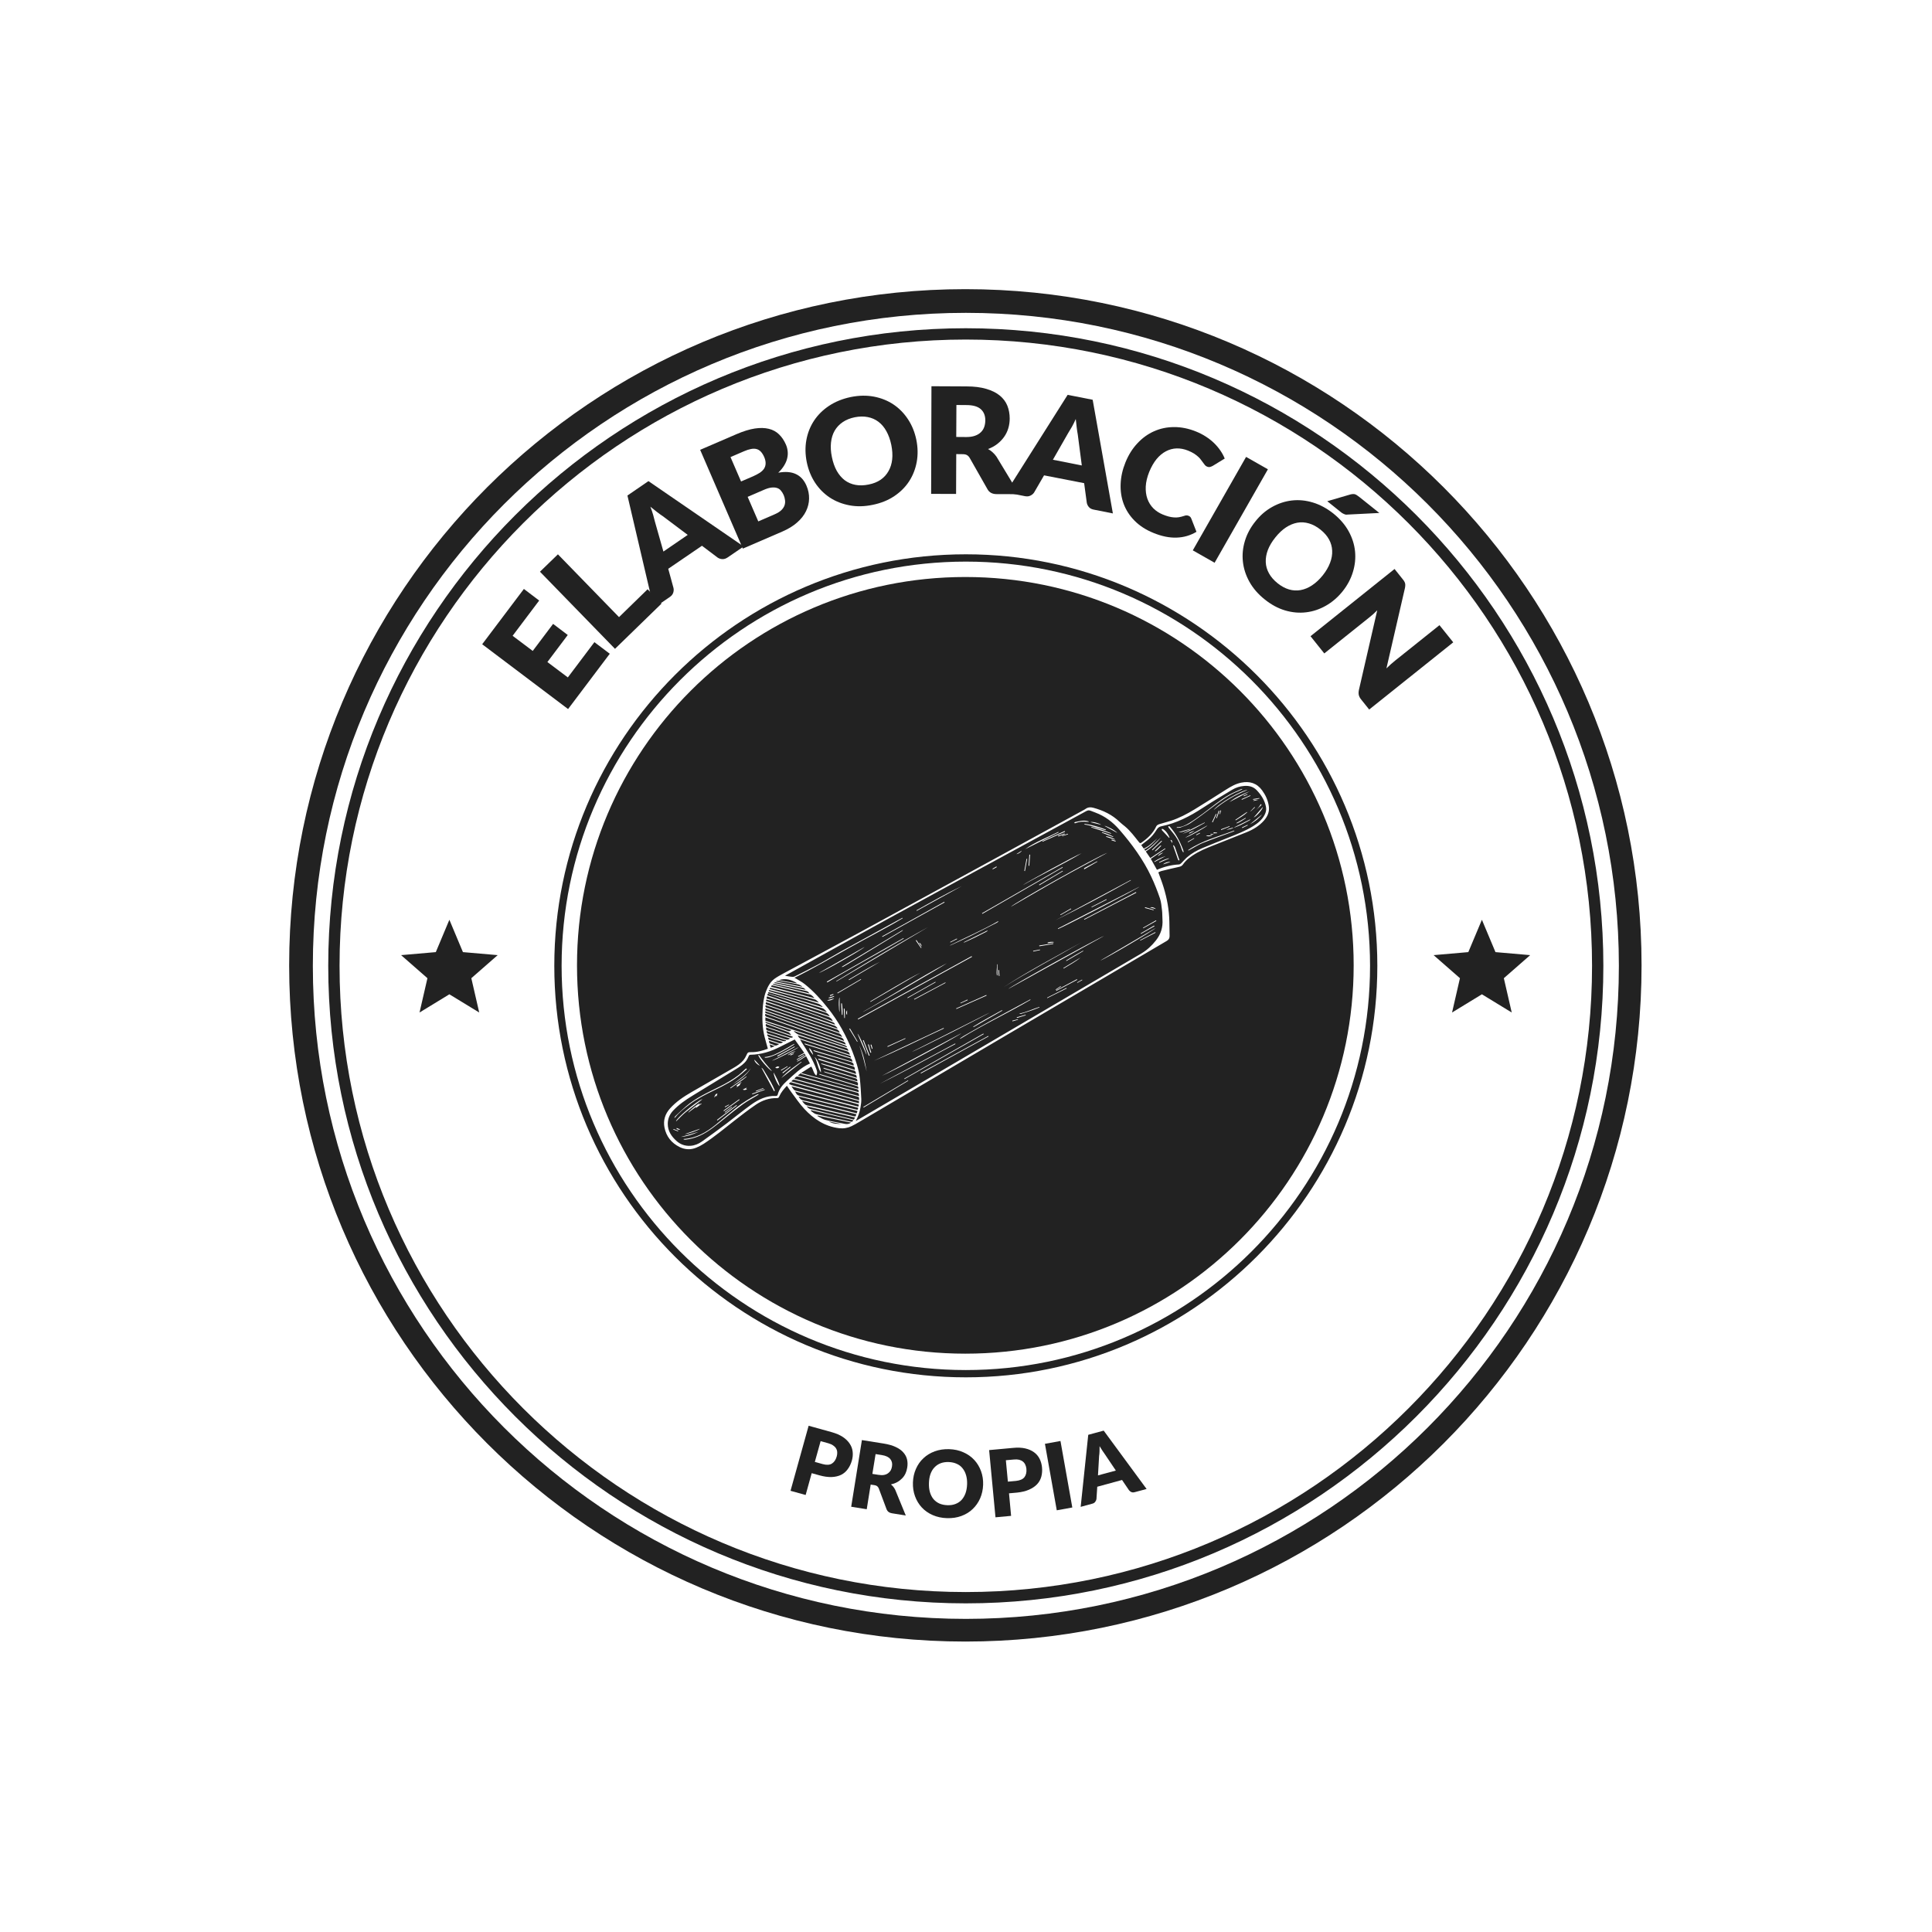 <svg xmlns="http://www.w3.org/2000/svg" xmlns:xlink="http://www.w3.org/1999/xlink" width="500" zoomAndPan="magnify" viewBox="0 0 375 375" height="500" preserveAspectRatio="xMidYMid meet" version="1.0"><defs><g><g id="id1"/><g id="id2"/><g id="id3"/><g id="id4"/><g id="id5"/><g id="id6"/><g id="id7"/><g id="id8"/><g id="id9"/><g id="id10"/><g id="id11"/><g id="id12"/><g id="id13"/><g id="id14"/><g id="id15"/><g id="id16"/><g id="id17"/></g><clipPath id="id18"><path d="M 63.711 63.711 L 311.211 63.711 L 311.211 311.211 L 63.711 311.211 Z M 63.711 63.711 " clip-rule="nonzero"/></clipPath><clipPath id="id19"><path d="M 107.59 107.59 L 267.34 107.59 L 267.34 267.34 L 107.59 267.34 Z M 107.59 107.59 " clip-rule="nonzero"/></clipPath><clipPath id="id20"><path d="M 77.848 178.527 L 96.598 178.527 L 96.598 196.527 L 77.848 196.527 Z M 77.848 178.527 " clip-rule="nonzero"/></clipPath><clipPath id="id21"><path d="M 278.262 178.527 L 297.012 178.527 L 297.012 196.527 L 278.262 196.527 Z M 278.262 178.527 " clip-rule="nonzero"/></clipPath><clipPath id="id22"><path d="M 128.891 151.805 L 246.312 151.805 L 246.312 223.055 L 128.891 223.055 Z M 128.891 151.805 " clip-rule="nonzero"/></clipPath></defs><rect x="-37.5" width="450" fill="rgb(100%, 100%, 100%)" y="-37.5" height="450" fill-opacity="1"/><rect x="-37.5" width="450" fill="rgb(100%, 100%, 100%)" y="-37.5" height="450" fill-opacity="1"/><rect x="-37.5" width="450" fill="rgb(100%, 100%, 100%)" y="-37.5" height="450" fill-opacity="1"/><rect x="-37.5" width="450" fill="rgb(100%, 100%, 100%)" y="-37.5" height="450" fill-opacity="1"/><path fill="rgb(13.329%, 13.329%, 13.329%)" d="M 187.375 56.125 C 114.887 56.125 56.125 114.887 56.125 187.375 C 56.125 259.863 114.887 318.625 187.375 318.625 C 259.863 318.625 318.625 259.863 318.625 187.375 C 318.625 114.887 259.863 56.125 187.375 56.125 " fill-opacity="1" fill-rule="nonzero"/><path fill="rgb(100%, 100%, 100%)" d="M 187.473 60.723 C 117.469 60.723 60.723 117.469 60.723 187.473 C 60.723 257.477 117.469 314.223 187.473 314.223 C 257.477 314.223 314.223 257.477 314.223 187.473 C 314.223 117.469 257.477 60.723 187.473 60.723 " fill-opacity="1" fill-rule="nonzero"/><g clip-path="url(#id18)"><path fill="rgb(13.329%, 13.329%, 13.329%)" d="M 187.461 311.211 C 119.227 311.211 63.711 255.699 63.711 187.461 C 63.711 119.227 119.227 63.711 187.461 63.711 C 255.699 63.711 311.211 119.227 311.211 187.461 C 311.211 255.699 255.699 311.211 187.461 311.211 Z M 187.461 65.906 C 120.434 65.906 65.906 120.434 65.906 187.461 C 65.906 254.488 120.434 309.016 187.461 309.016 C 254.488 309.016 309.016 254.488 309.016 187.461 C 309.016 120.434 254.488 65.906 187.461 65.906 Z M 187.461 65.906 " fill-opacity="1" fill-rule="nonzero"/></g><g clip-path="url(#id19)"><path fill="rgb(13.329%, 13.329%, 13.329%)" d="M 187.469 267.34 C 143.422 267.34 107.59 231.508 107.59 187.469 C 107.59 143.422 143.422 107.59 187.469 107.59 C 231.508 107.59 267.34 143.422 267.34 187.469 C 267.34 231.508 231.508 267.34 187.469 267.34 Z M 187.469 109.008 C 144.203 109.008 109.008 144.203 109.008 187.469 C 109.008 230.73 144.203 265.926 187.469 265.926 C 230.73 265.926 265.926 230.73 265.926 187.469 C 265.926 144.203 230.73 109.008 187.469 109.008 Z M 187.469 109.008 " fill-opacity="1" fill-rule="nonzero"/></g><path fill="rgb(13.329%, 13.329%, 13.329%)" d="M 187.371 111.996 C 145.742 111.996 111.996 145.742 111.996 187.371 C 111.996 229 145.742 262.746 187.371 262.746 C 229 262.746 262.746 229 262.746 187.371 C 262.746 145.742 229 111.996 187.371 111.996 " fill-opacity="1" fill-rule="nonzero"/><g clip-path="url(#id20)"><path fill="rgb(13.329%, 13.329%, 13.329%)" d="M 87.223 192.992 L 93.016 196.527 L 91.484 189.867 L 96.598 185.391 L 89.855 184.805 L 87.223 178.527 L 84.59 184.805 L 77.852 185.391 L 82.965 189.867 L 81.43 196.527 Z M 87.223 192.992 " fill-opacity="1" fill-rule="nonzero"/></g><g clip-path="url(#id21)"><path fill="rgb(13.329%, 13.329%, 13.329%)" d="M 287.637 192.992 L 293.426 196.527 L 291.895 189.867 L 297.008 185.391 L 290.27 184.805 L 287.637 178.527 L 285 184.805 L 278.262 185.391 L 283.375 189.867 L 281.844 196.527 Z M 287.637 192.992 " fill-opacity="1" fill-rule="nonzero"/></g><g fill="rgb(13.329%, 13.329%, 13.329%)" fill-opacity="1"><g transform="translate(109.045, 139.236)"><g><path d="M -9.547 -15.828 L -5.641 -12.891 L -1.688 -18.141 L 1.156 -15.984 L -2.797 -10.734 L 1.172 -7.75 L 6.328 -14.594 L 9.312 -12.344 L 1.219 -1.609 L -15.453 -14.188 L -7.359 -24.922 L -4.391 -22.672 Z M -9.547 -15.828 "/></g></g></g><g fill="rgb(13.329%, 13.329%, 13.329%)" fill-opacity="1"><g transform="translate(117.933, 127.344)"><g><path d="M 7.766 -12.969 L 10.469 -10.188 L 1.438 -1.406 L -13.125 -16.375 L -9.641 -19.75 L 2.219 -7.562 Z M 7.766 -12.969 "/></g></g></g><g fill="rgb(13.329%, 13.329%, 13.329%)" fill-opacity="1"><g transform="translate(127.206, 117.791)"><g><path d="M 6.281 -13.969 L 1.453 -17.594 C 1.117 -17.812 0.75 -18.078 0.344 -18.391 C -0.062 -18.703 -0.5 -19.051 -0.969 -19.438 C -0.75 -18.875 -0.566 -18.336 -0.422 -17.828 C -0.285 -17.328 -0.172 -16.891 -0.078 -16.516 L 1.562 -10.734 Z M 17.141 -11.719 L 14.031 -9.594 C 13.688 -9.363 13.352 -9.254 13.031 -9.266 C 12.707 -9.273 12.398 -9.367 12.109 -9.547 L 9.047 -11.859 L 2.5 -7.391 L 3.516 -3.672 C 3.586 -3.391 3.57 -3.082 3.469 -2.75 C 3.363 -2.426 3.145 -2.148 2.812 -1.922 L -0.312 0.219 L -5.422 -21.609 L -1.344 -24.406 Z M 17.141 -11.719 "/></g></g></g><g fill="rgb(13.329%, 13.329%, 13.329%)" fill-opacity="1"><g transform="translate(142.338, 107.282)"><g><path d="M 7.984 -7.438 C 8.566 -7.688 9.016 -7.961 9.328 -8.266 C 9.641 -8.578 9.848 -8.898 9.953 -9.234 C 10.055 -9.566 10.082 -9.895 10.031 -10.219 C 9.988 -10.551 9.906 -10.867 9.781 -11.172 C 9.625 -11.523 9.438 -11.828 9.219 -12.078 C 9.008 -12.328 8.75 -12.492 8.438 -12.578 C 8.133 -12.672 7.773 -12.691 7.359 -12.641 C 6.941 -12.586 6.453 -12.438 5.891 -12.188 L 2.781 -10.844 L 4.844 -6.078 Z M -0.547 -18.562 L 1.5 -13.828 L 3.828 -14.828 C 4.316 -15.047 4.742 -15.27 5.109 -15.5 C 5.473 -15.738 5.754 -16.004 5.953 -16.297 C 6.148 -16.598 6.254 -16.93 6.266 -17.297 C 6.285 -17.672 6.195 -18.094 6 -18.562 C 5.801 -19.008 5.578 -19.363 5.328 -19.625 C 5.078 -19.883 4.797 -20.051 4.484 -20.125 C 4.172 -20.207 3.812 -20.207 3.406 -20.125 C 3.008 -20.051 2.562 -19.906 2.062 -19.688 Z M 0.625 -23.016 C 1.957 -23.586 3.141 -23.953 4.172 -24.109 C 5.203 -24.266 6.109 -24.242 6.891 -24.047 C 7.672 -23.859 8.332 -23.5 8.875 -22.969 C 9.414 -22.445 9.859 -21.789 10.203 -21 C 10.391 -20.57 10.504 -20.133 10.547 -19.688 C 10.598 -19.238 10.566 -18.781 10.453 -18.312 C 10.348 -17.852 10.148 -17.391 9.859 -16.922 C 9.578 -16.453 9.195 -15.988 8.719 -15.531 C 10.102 -15.781 11.242 -15.691 12.141 -15.266 C 13.047 -14.848 13.734 -14.094 14.203 -13 C 14.555 -12.176 14.723 -11.344 14.703 -10.5 C 14.691 -9.664 14.492 -8.852 14.109 -8.062 C 13.734 -7.281 13.16 -6.551 12.391 -5.875 C 11.629 -5.195 10.672 -4.609 9.516 -4.109 L 1.844 -0.797 L -6.438 -19.969 Z M 0.625 -23.016 "/></g></g></g><g fill="rgb(13.329%, 13.329%, 13.329%)" fill-opacity="1"><g transform="translate(157.89, 100.096)"><g><path d="M 19.969 -14.734 C 20.27 -13.254 20.297 -11.82 20.047 -10.438 C 19.797 -9.062 19.305 -7.812 18.578 -6.688 C 17.848 -5.562 16.883 -4.598 15.688 -3.797 C 14.488 -2.992 13.094 -2.43 11.5 -2.109 C 9.906 -1.773 8.395 -1.742 6.969 -2.016 C 5.551 -2.285 4.281 -2.789 3.156 -3.531 C 2.031 -4.281 1.082 -5.238 0.312 -6.406 C -0.457 -7.582 -0.992 -8.91 -1.297 -10.391 C -1.598 -11.879 -1.625 -13.312 -1.375 -14.688 C -1.125 -16.062 -0.629 -17.312 0.109 -18.438 C 0.859 -19.57 1.832 -20.535 3.031 -21.328 C 4.238 -22.129 5.641 -22.695 7.234 -23.031 C 8.828 -23.352 10.332 -23.379 11.75 -23.109 C 13.164 -22.836 14.43 -22.328 15.547 -21.578 C 16.66 -20.828 17.598 -19.867 18.359 -18.703 C 19.129 -17.535 19.664 -16.211 19.969 -14.734 Z M 15.109 -13.75 C 14.898 -14.758 14.582 -15.645 14.156 -16.406 C 13.738 -17.164 13.223 -17.773 12.609 -18.234 C 12.004 -18.691 11.316 -18.992 10.547 -19.141 C 9.773 -19.297 8.938 -19.285 8.031 -19.109 C 7.113 -18.922 6.328 -18.602 5.672 -18.156 C 5.016 -17.707 4.492 -17.148 4.109 -16.484 C 3.734 -15.828 3.5 -15.066 3.406 -14.203 C 3.312 -13.336 3.367 -12.398 3.578 -11.391 C 3.785 -10.367 4.098 -9.477 4.516 -8.719 C 4.941 -7.969 5.457 -7.359 6.062 -6.891 C 6.676 -6.43 7.375 -6.129 8.156 -5.984 C 8.938 -5.836 9.785 -5.859 10.703 -6.047 C 11.609 -6.223 12.383 -6.531 13.031 -6.969 C 13.676 -7.414 14.188 -7.973 14.562 -8.641 C 14.945 -9.305 15.188 -10.066 15.281 -10.922 C 15.375 -11.785 15.316 -12.727 15.109 -13.75 Z M 15.109 -13.75 "/></g></g></g><g fill="rgb(13.329%, 13.329%, 13.329%)" fill-opacity="1"><g transform="translate(178.716, 95.859)"><g><path d="M 8.844 -11.031 C 9.508 -11.031 10.07 -11.113 10.531 -11.281 C 11 -11.445 11.379 -11.676 11.672 -11.969 C 11.973 -12.258 12.191 -12.602 12.328 -13 C 12.461 -13.395 12.531 -13.82 12.531 -14.281 C 12.531 -15.207 12.234 -15.93 11.641 -16.453 C 11.047 -16.973 10.125 -17.234 8.875 -17.234 L 6.922 -17.25 L 6.891 -11.047 Z M 19.109 0.062 L 14.719 0.047 C 13.906 0.047 13.32 -0.258 12.969 -0.875 L 9.516 -6.953 C 9.367 -7.211 9.191 -7.398 8.984 -7.516 C 8.785 -7.641 8.5 -7.703 8.125 -7.703 L 6.891 -7.719 L 6.859 0.016 L 2.016 0 L 2.078 -20.891 L 8.875 -20.859 C 10.383 -20.859 11.672 -20.695 12.734 -20.375 C 13.805 -20.062 14.676 -19.629 15.344 -19.078 C 16.02 -18.523 16.508 -17.867 16.812 -17.109 C 17.113 -16.348 17.266 -15.52 17.266 -14.625 C 17.266 -13.945 17.172 -13.305 16.984 -12.703 C 16.805 -12.109 16.535 -11.555 16.172 -11.047 C 15.816 -10.547 15.379 -10.094 14.859 -9.688 C 14.336 -9.281 13.738 -8.953 13.062 -8.703 C 13.375 -8.535 13.664 -8.328 13.938 -8.078 C 14.219 -7.836 14.473 -7.551 14.703 -7.219 Z M 19.109 0.062 "/></g></g></g><g fill="rgb(13.329%, 13.329%, 13.329%)" fill-opacity="1"><g transform="translate(195.634, 95.657)"><g><path d="M 14.344 -5.312 L 13.562 -11.312 C 13.488 -11.695 13.422 -12.145 13.359 -12.656 C 13.297 -13.164 13.234 -13.723 13.172 -14.328 C 12.93 -13.773 12.68 -13.27 12.422 -12.812 C 12.16 -12.352 11.926 -11.961 11.719 -11.641 L 8.734 -6.422 Z M 20.375 4 L 16.688 3.266 C 16.27 3.191 15.953 3.031 15.734 2.781 C 15.516 2.539 15.375 2.258 15.312 1.938 L 14.797 -1.875 L 7.016 -3.391 L 5.094 -0.078 C 4.938 0.172 4.703 0.375 4.391 0.531 C 4.086 0.688 3.738 0.727 3.344 0.656 L -0.375 -0.078 L 11.594 -19.016 L 16.453 -18.062 Z M 20.375 4 "/></g></g></g><g fill="rgb(13.329%, 13.329%, 13.329%)" fill-opacity="1"><g transform="translate(213.749, 99.099)"><g><path d="M 16.953 1.016 C 17.055 1.055 17.156 1.117 17.25 1.203 C 17.344 1.285 17.414 1.395 17.469 1.531 L 18.484 4.125 C 17.305 4.832 16.02 5.207 14.625 5.25 C 13.238 5.301 11.742 5 10.141 4.344 C 8.672 3.75 7.453 2.961 6.484 1.984 C 5.523 1.016 4.816 -0.07 4.359 -1.281 C 3.91 -2.488 3.711 -3.781 3.766 -5.156 C 3.816 -6.539 4.129 -7.941 4.703 -9.359 C 5.285 -10.797 6.055 -12.023 7.016 -13.047 C 7.973 -14.078 9.051 -14.859 10.25 -15.391 C 11.457 -15.93 12.754 -16.203 14.141 -16.203 C 15.523 -16.211 16.93 -15.93 18.359 -15.359 C 19.086 -15.066 19.742 -14.727 20.328 -14.344 C 20.922 -13.957 21.453 -13.535 21.922 -13.078 C 22.391 -12.617 22.797 -12.133 23.141 -11.625 C 23.484 -11.125 23.758 -10.613 23.969 -10.094 L 21.641 -8.672 C 21.484 -8.586 21.316 -8.52 21.141 -8.469 C 20.973 -8.414 20.77 -8.438 20.531 -8.531 C 20.363 -8.602 20.227 -8.703 20.125 -8.828 C 20.02 -8.961 19.906 -9.113 19.781 -9.281 C 19.656 -9.445 19.52 -9.629 19.375 -9.828 C 19.238 -10.023 19.062 -10.223 18.844 -10.422 C 18.625 -10.629 18.352 -10.836 18.031 -11.047 C 17.707 -11.254 17.312 -11.453 16.844 -11.641 C 16.094 -11.941 15.352 -12.082 14.625 -12.062 C 13.906 -12.039 13.211 -11.852 12.547 -11.5 C 11.891 -11.156 11.285 -10.648 10.734 -9.984 C 10.191 -9.316 9.719 -8.488 9.312 -7.5 C 8.914 -6.508 8.691 -5.57 8.641 -4.688 C 8.598 -3.812 8.703 -3.016 8.953 -2.297 C 9.211 -1.578 9.598 -0.957 10.109 -0.438 C 10.617 0.07 11.227 0.473 11.938 0.766 C 12.344 0.93 12.723 1.062 13.078 1.156 C 13.43 1.25 13.77 1.305 14.094 1.328 C 14.426 1.359 14.75 1.348 15.062 1.297 C 15.383 1.242 15.734 1.156 16.109 1.031 C 16.242 0.977 16.383 0.945 16.531 0.938 C 16.688 0.938 16.828 0.961 16.953 1.016 Z M 16.953 1.016 "/></g></g></g><g fill="rgb(13.329%, 13.329%, 13.329%)" fill-opacity="1"><g transform="translate(229.771, 105.824)"><g><path d="M 5.984 3.406 L 1.75 1 L 12.094 -17.141 L 16.328 -14.734 Z M 5.984 3.406 "/></g></g></g><g fill="rgb(13.329%, 13.329%, 13.329%)" fill-opacity="1"><g transform="translate(236.496, 108.863)"><g><path d="M 24.109 5.906 C 23.16 7.082 22.078 8.016 20.859 8.703 C 19.641 9.398 18.363 9.828 17.031 9.984 C 15.695 10.148 14.336 10.031 12.953 9.625 C 11.578 9.219 10.254 8.504 8.984 7.484 C 7.711 6.473 6.723 5.332 6.016 4.062 C 5.316 2.801 4.895 1.5 4.75 0.156 C 4.602 -1.188 4.734 -2.531 5.141 -3.875 C 5.547 -5.219 6.223 -6.477 7.172 -7.656 C 8.109 -8.844 9.188 -9.773 10.406 -10.453 C 11.625 -11.141 12.906 -11.562 14.25 -11.719 C 15.594 -11.875 16.953 -11.742 18.328 -11.328 C 19.711 -10.91 21.039 -10.195 22.312 -9.188 C 23.582 -8.164 24.566 -7.023 25.266 -5.766 C 25.961 -4.504 26.379 -3.203 26.516 -1.859 C 26.648 -0.523 26.516 0.805 26.109 2.141 C 25.711 3.473 25.047 4.727 24.109 5.906 Z M 20.25 2.812 C 20.895 2 21.367 1.188 21.672 0.375 C 21.984 -0.438 22.117 -1.223 22.078 -1.984 C 22.047 -2.742 21.844 -3.469 21.469 -4.156 C 21.094 -4.844 20.539 -5.477 19.812 -6.062 C 19.082 -6.645 18.336 -7.047 17.578 -7.266 C 16.816 -7.492 16.062 -7.539 15.312 -7.406 C 14.562 -7.27 13.82 -6.961 13.094 -6.484 C 12.375 -6.004 11.691 -5.359 11.047 -4.547 C 10.391 -3.734 9.906 -2.922 9.594 -2.109 C 9.289 -1.297 9.156 -0.508 9.188 0.25 C 9.219 1.008 9.426 1.734 9.812 2.422 C 10.195 3.117 10.754 3.758 11.484 4.344 C 12.211 4.926 12.953 5.328 13.703 5.547 C 14.453 5.766 15.203 5.805 15.953 5.672 C 16.711 5.535 17.453 5.227 18.172 4.75 C 18.898 4.27 19.594 3.625 20.25 2.812 Z M 31.234 -9.297 L 25.062 -8.984 C 24.914 -8.961 24.781 -8.961 24.656 -8.984 C 24.539 -9.016 24.43 -9.055 24.328 -9.109 C 24.223 -9.16 24.113 -9.219 24 -9.281 C 23.895 -9.352 23.781 -9.441 23.656 -9.547 L 21.125 -11.578 L 25.672 -12.906 C 25.859 -12.945 26.02 -12.969 26.156 -12.969 C 26.301 -12.977 26.438 -12.957 26.562 -12.906 C 26.688 -12.863 26.816 -12.789 26.953 -12.688 C 27.086 -12.594 27.242 -12.477 27.422 -12.344 Z M 31.234 -9.297 "/></g></g></g><g fill="rgb(13.329%, 13.329%, 13.329%)" fill-opacity="1"><g transform="translate(253.104, 121.908)"><g><path d="M 28.969 2.766 L 12.656 15.812 L 11.078 13.844 C 10.848 13.551 10.703 13.27 10.641 13 C 10.578 12.738 10.582 12.414 10.656 12.031 L 14.219 -3.453 C 13.957 -3.191 13.695 -2.941 13.438 -2.703 C 13.176 -2.473 12.926 -2.266 12.688 -2.078 L 3.938 4.922 L 1.266 1.578 L 17.578 -11.469 L 19.172 -9.469 C 19.305 -9.312 19.406 -9.172 19.469 -9.047 C 19.539 -8.93 19.594 -8.805 19.625 -8.672 C 19.656 -8.547 19.664 -8.41 19.656 -8.266 C 19.656 -8.129 19.633 -7.961 19.594 -7.766 L 16 7.828 C 16.289 7.547 16.57 7.281 16.844 7.031 C 17.125 6.781 17.395 6.551 17.656 6.344 L 26.297 -0.562 Z M 28.969 2.766 "/></g></g></g><g clip-path="url(#id22)"><path fill="rgb(100%, 100%, 100%)" d="M 157.035 203.453 C 157.156 203.977 157.477 204.336 157.824 204.762 C 157.797 204.293 157.328 203.5 157.035 203.453 Z M 158.125 205.191 C 158.688 206.09 158.672 207.223 159.336 208.172 C 159.453 207.465 158.609 205.41 158.125 205.191 Z M 236.891 157.289 C 236.828 157.527 236.77 157.762 236.707 158 C 236.742 158.008 236.777 158.02 236.812 158.027 C 236.883 157.793 236.953 157.562 237.02 157.328 C 236.977 157.316 236.934 157.305 236.891 157.289 Z M 241.426 154.559 C 241.668 154.445 241.91 154.332 242.152 154.215 C 242.137 154.188 242.125 154.156 242.109 154.125 C 241.867 154.227 241.621 154.328 241.375 154.434 C 241.395 154.473 241.41 154.516 241.426 154.559 Z M 232.883 161.645 C 232.645 161.766 232.402 161.887 232.164 162.008 C 232.184 162.043 232.203 162.078 232.223 162.113 C 232.457 161.992 232.691 161.871 232.926 161.746 C 232.91 161.715 232.898 161.68 232.883 161.645 Z M 235.59 161.879 C 235.344 161.879 235.121 161.879 234.898 161.879 C 235.02 162.105 235.305 162.113 235.59 161.879 Z M 227.52 163.641 C 227.57 163.219 227.473 163.039 227.176 163.02 C 227.309 163.258 227.414 163.449 227.52 163.641 Z M 236.246 161.617 C 236.008 161.66 235.75 161.445 235.52 161.637 C 235.523 161.676 235.523 161.715 235.527 161.754 C 235.766 161.742 236.004 161.73 236.242 161.719 C 236.246 161.684 236.246 161.648 236.246 161.617 Z M 242.766 157.488 C 243.039 157.23 243.316 156.977 243.59 156.723 C 243.562 156.691 243.535 156.664 243.508 156.637 C 243.25 156.906 242.988 157.18 242.73 157.453 C 242.742 157.465 242.754 157.477 242.766 157.488 Z M 243.254 155.473 C 243.598 155.395 243.902 155.32 244.207 155.25 C 243.805 155.156 243.375 155.262 243.254 155.473 Z M 230.785 161.699 C 230.801 161.734 230.82 161.77 230.84 161.805 C 231.176 161.629 231.516 161.457 231.855 161.285 C 231.445 161.324 231.105 161.496 230.785 161.699 Z M 242.148 160.098 C 241.785 160.27 241.422 160.438 241.055 160.605 C 241.074 160.645 241.098 160.688 241.117 160.727 C 241.477 160.551 241.836 160.371 242.199 160.195 C 242.184 160.16 242.168 160.129 242.148 160.098 Z M 239.332 160.621 C 238.902 160.758 238.477 160.895 238.047 161.031 C 238.516 161.027 238.961 160.926 239.355 160.695 C 239.348 160.672 239.34 160.645 239.332 160.621 Z M 243.23 155.223 C 243.637 155.148 244.047 155.078 244.453 155.004 C 244.449 154.969 244.441 154.934 244.438 154.898 C 244.027 154.965 243.621 155.027 243.211 155.094 C 243.219 155.137 243.223 155.18 243.23 155.223 Z M 235.254 162.156 C 234.883 162.156 234.52 162.156 234.09 162.156 C 234.32 162.406 235 162.367 235.254 162.156 Z M 230.594 163.477 C 231 163.238 231.402 162.996 231.805 162.758 C 231.789 162.73 231.773 162.703 231.758 162.676 C 231.352 162.91 230.941 163.145 230.535 163.379 C 230.555 163.414 230.574 163.445 230.594 163.477 Z M 224.754 166.176 C 225.121 165.93 225.438 165.719 225.758 165.504 C 225.344 165.547 224.848 165.883 224.754 166.176 Z M 227.188 167.309 C 226.754 167.223 226.043 167.441 225.758 167.77 C 226.27 167.605 226.703 167.465 227.188 167.309 Z M 236.18 158.809 C 236.352 158.336 236.523 157.863 236.695 157.391 C 236.648 157.375 236.602 157.359 236.555 157.344 C 236.391 157.816 236.223 158.293 236.059 158.766 C 236.098 158.781 236.141 158.793 236.18 158.809 Z M 237.027 161.102 C 237.578 160.887 238.129 160.672 238.68 160.457 C 238.668 160.422 238.652 160.387 238.641 160.352 C 238.09 160.559 237.543 160.762 236.996 160.965 C 237.004 161.012 237.016 161.055 237.027 161.102 Z M 236.004 157.977 C 235.758 158.504 235.512 159.035 235.262 159.562 C 235.305 159.582 235.348 159.602 235.387 159.617 C 235.633 159.09 235.879 158.559 236.125 158.031 C 236.082 158.012 236.043 157.996 236.004 157.977 Z M 242.672 154.367 C 242.113 154.617 241.551 154.863 240.992 155.113 C 241.012 155.152 241.027 155.191 241.047 155.234 C 241.605 154.98 242.164 154.727 242.719 154.473 C 242.703 154.438 242.688 154.402 242.672 154.367 Z M 224.246 165.254 C 224.691 164.961 225.02 164.551 225.395 164.184 C 225.363 164.152 225.332 164.121 225.301 164.09 C 224.922 164.445 224.543 164.805 224.16 165.16 C 224.191 165.191 224.219 165.223 224.246 165.254 Z M 226.859 166.582 C 226.207 166.773 225.57 167.012 224.977 167.352 C 224.988 167.383 225.004 167.414 225.016 167.449 C 225.641 167.184 226.266 166.918 226.891 166.652 C 226.879 166.629 226.871 166.605 226.859 166.582 Z M 241.758 158.75 C 241.168 159.078 240.582 159.41 239.996 159.742 C 240.008 159.77 240.023 159.797 240.039 159.824 C 240.695 159.613 241.219 159.164 241.809 158.836 C 241.789 158.809 241.773 158.777 241.758 158.75 Z M 230.957 160.895 C 230.227 161.109 229.496 161.324 228.766 161.539 C 229.559 161.586 230.238 161.195 230.969 160.992 C 230.965 160.961 230.961 160.926 230.957 160.895 Z M 224.043 167.227 C 224.059 167.258 224.074 167.289 224.09 167.316 C 224.809 166.934 225.527 166.551 226.246 166.168 C 225.453 166.41 224.723 166.77 224.043 167.227 Z M 242.742 158.188 C 243.457 157.539 244.168 156.891 244.879 156.238 C 244.824 156.184 244.77 156.129 244.711 156.07 C 244.246 156.957 243.426 157.508 242.742 158.188 Z M 225.449 163.18 C 224.832 163.762 224.215 164.344 223.602 164.926 C 223.637 164.965 223.672 165 223.707 165.035 C 224.32 164.453 224.934 163.867 225.543 163.285 C 225.512 163.25 225.48 163.215 225.449 163.18 Z M 239.855 159.23 C 240.609 158.727 241.422 158.309 242.082 157.672 C 242.066 157.648 242.051 157.629 242.035 157.605 C 241.281 158.113 240.531 158.625 239.781 159.133 C 239.805 159.168 239.832 159.199 239.855 159.23 Z M 245.117 156.633 C 244.535 157.301 243.938 157.988 243.34 158.676 C 243.906 158.465 245.145 157.008 245.117 156.633 Z M 242.594 160.004 C 243.512 159.508 244.332 158.895 244.969 158.082 C 244.18 158.723 243.387 159.363 242.594 160.004 Z M 239.605 160.625 C 239.996 160.469 240.398 160.34 240.773 160.156 C 241.375 159.859 241.961 159.535 242.551 159.215 C 242.621 159.176 242.66 159.086 242.727 159.008 C 241.652 159.543 240.613 160.059 239.574 160.578 C 239.586 160.594 239.594 160.609 239.605 160.625 Z M 233.852 159.711 C 233.84 159.688 233.824 159.664 233.812 159.641 C 232.375 160.371 230.938 161.105 229.5 161.84 C 231.051 161.324 232.438 160.492 233.852 159.711 Z M 227.008 162.574 C 226.734 161.914 226.363 161.32 225.738 160.918 C 225.672 160.875 225.555 160.914 225.461 160.91 C 225.496 161.004 225.512 161.121 225.574 161.191 C 225.867 161.516 226.176 161.828 226.477 162.148 C 226.629 162.312 226.781 162.473 226.934 162.637 C 226.957 162.617 226.98 162.598 227.008 162.574 Z M 234.355 160.219 C 232.902 161.016 231.465 161.805 230.031 162.594 C 230.715 162.465 234.27 160.465 234.355 160.219 Z M 238.629 155.684 C 239.953 154.98 241.277 154.277 242.602 153.574 C 241.195 154.113 239.816 154.719 238.629 155.684 Z M 228.922 166.953 C 228.645 166.133 228.371 165.309 228.078 164.492 C 228.023 164.324 227.891 164.184 227.797 164.035 C 227.723 164.105 227.703 164.141 227.715 164.168 C 228.027 165.066 228.336 165.965 228.66 166.863 C 228.684 166.93 228.777 166.973 228.836 167.023 C 228.867 167 228.895 166.977 228.922 166.953 Z M 235.566 157.23 C 237.547 155.582 239.723 154.262 242.141 153.34 C 241.129 153.262 236.375 156.082 235.566 157.23 Z M 230.668 165.09 C 230.82 165.008 230.969 164.93 231.117 164.848 C 231.887 164.438 232.621 163.949 233.426 163.629 C 235.328 162.871 237.262 162.191 239.18 161.48 C 239.32 161.426 239.457 161.359 239.594 161.297 C 239.582 161.266 239.566 161.238 239.555 161.207 C 236.535 162.371 233.348 163.133 230.629 164.996 C 230.641 165.027 230.656 165.059 230.668 165.09 Z M 229.746 165.379 C 229.723 165.262 229.711 165.137 229.668 165.023 C 229.051 163.359 228.246 161.797 227.066 160.449 C 227.008 160.379 226.867 160.371 226.762 160.34 C 226.781 160.438 226.77 160.559 226.824 160.629 C 227.262 161.191 227.738 161.719 228.148 162.297 C 228.719 163.109 229.121 164.008 229.41 164.953 C 229.461 165.121 229.566 165.273 229.648 165.43 C 229.68 165.414 229.715 165.398 229.746 165.379 Z M 241.094 153.129 C 241.016 153.148 240.938 153.156 240.867 153.188 C 240.105 153.539 239.324 153.855 238.594 154.266 C 236.777 155.273 235.219 156.652 233.555 157.875 C 232.652 158.539 231.746 159.199 230.789 159.781 C 230.086 160.203 229.328 160.582 228.457 160.555 C 228.438 160.555 228.422 160.594 228.359 160.672 C 228.645 160.656 228.898 160.699 229.109 160.617 C 229.773 160.363 230.484 160.16 231.062 159.77 C 232.52 158.789 233.926 157.73 235.328 156.672 C 236.906 155.48 238.488 154.301 240.348 153.57 C 240.613 153.469 240.863 153.324 241.121 153.203 C 241.109 153.176 241.102 153.152 241.094 153.129 Z M 153.449 204.859 C 153.664 204.758 153.879 204.656 154.094 204.559 C 154.082 204.527 154.066 204.496 154.055 204.465 C 153.828 204.547 153.602 204.629 153.379 204.715 C 153.402 204.762 153.426 204.809 153.449 204.859 Z M 140.742 214.922 C 141 214.773 141.258 214.629 141.516 214.48 C 141.5 214.453 141.48 214.422 141.465 214.391 C 141.203 214.527 140.941 214.664 140.676 214.805 C 140.699 214.844 140.719 214.883 140.742 214.922 Z M 131.637 219.484 C 131.332 219.367 131.027 219.25 130.723 219.133 C 130.711 219.172 130.695 219.207 130.684 219.246 C 130.984 219.363 131.289 219.484 131.594 219.602 C 131.609 219.562 131.621 219.523 131.637 219.484 Z M 131.969 219.191 C 131.762 219.109 131.551 219.023 131.34 218.938 C 131.328 218.977 131.312 219.012 131.297 219.047 C 131.457 219.25 131.691 219.277 131.934 219.281 C 131.945 219.25 131.957 219.223 131.969 219.191 Z M 142.977 210.965 C 142.992 210.984 143.008 211.004 143.027 211.023 C 143.242 210.863 143.461 210.703 143.68 210.543 C 143.648 210.5 143.617 210.461 143.582 210.418 C 143.438 210.527 143.289 210.633 143.141 210.738 C 143.086 210.812 143.031 210.891 142.977 210.965 Z M 143.582 210.418 C 143.691 210.316 143.805 210.211 143.91 210.109 C 143.891 210.086 143.871 210.066 143.852 210.043 C 143.555 210.258 143.258 210.469 142.887 210.738 C 143.039 210.738 143.094 210.738 143.141 210.738 C 143.289 210.633 143.438 210.527 143.582 210.418 Z M 145.043 211.379 C 144.914 211.371 144.836 211.363 144.734 211.355 C 144.82 211.285 144.883 211.234 144.945 211.188 C 144.934 211.164 144.922 211.145 144.906 211.125 C 144.676 211.238 144.441 211.352 144.184 211.477 C 144.512 211.676 144.754 211.531 145.043 211.379 Z M 152.84 206.945 C 152.414 207.195 151.992 207.445 151.566 207.695 C 151.59 207.734 151.613 207.77 151.637 207.809 C 152.051 207.551 152.465 207.297 152.883 207.039 C 152.867 207.008 152.852 206.977 152.84 206.945 Z M 138.719 212.977 C 138.797 212.863 138.875 212.746 138.957 212.621 C 138.98 212.695 138.996 212.75 139.012 212.801 C 139.031 212.805 139.051 212.809 139.074 212.812 C 139.133 212.637 139.188 212.465 139.258 212.254 C 138.785 212.34 138.77 212.676 138.648 212.938 C 138.672 212.953 138.695 212.965 138.719 212.977 Z M 151.273 207.094 C 151.168 207.055 151.047 206.969 150.945 206.988 C 150.793 207.02 150.652 207.121 150.477 207.211 C 150.742 207.449 151.102 207.363 151.273 207.094 Z M 135.051 214.977 C 135.07 214.996 135.086 215.02 135.105 215.039 C 135.465 214.773 135.824 214.508 136.18 214.242 C 136.168 214.219 136.156 214.195 136.141 214.172 C 135.953 214.266 135.766 214.359 135.578 214.453 C 135.453 214.555 135.332 214.652 135.207 214.754 C 135.156 214.828 135.105 214.902 135.051 214.977 Z M 146.77 211.859 C 147.242 211.672 147.715 211.484 148.188 211.297 C 148.172 211.262 148.156 211.227 148.141 211.191 C 147.668 211.375 147.195 211.555 146.719 211.734 C 146.734 211.777 146.754 211.816 146.77 211.859 Z M 142.031 214.832 C 141.574 215.176 141.121 215.523 140.668 215.867 C 140.691 215.898 140.719 215.93 140.742 215.965 C 141.195 215.613 141.645 215.266 142.098 214.918 C 142.074 214.891 142.051 214.859 142.031 214.832 Z M 156.086 204.754 C 155.602 205.043 155.121 205.336 154.641 205.625 C 154.664 205.66 154.688 205.699 154.711 205.738 C 155.191 205.441 155.676 205.145 156.156 204.848 C 156.133 204.816 156.109 204.785 156.086 204.754 Z M 152.922 204.848 C 153.441 204.578 153.934 204.32 154.426 204.066 C 153.941 204.09 153.008 204.594 152.922 204.848 Z M 151.961 208.316 C 152.457 207.926 152.953 207.535 153.449 207.145 C 153.422 207.109 153.398 207.074 153.371 207.043 C 152.867 207.422 152.359 207.809 151.855 208.188 C 151.891 208.23 151.926 208.273 151.961 208.316 Z M 147.5 206.844 C 147.156 206.465 146.812 206.09 146.438 205.68 C 146.344 205.98 147 206.691 147.5 206.844 Z M 146.027 212.41 C 146.828 212.121 147.633 211.832 148.438 211.543 C 148.422 211.504 148.406 211.465 148.395 211.426 C 147.59 211.707 146.785 211.992 145.98 212.273 C 145.996 212.32 146.012 212.363 146.027 212.41 Z M 135.875 219.086 C 134.895 219.43 133.93 219.773 132.949 220.117 C 133.348 220.18 135.637 219.379 135.875 219.086 Z M 135.578 214.453 C 135.656 214.352 135.734 214.254 135.832 214.133 C 135.312 214.352 133.711 215.641 133.566 215.996 C 133.77 215.84 133.914 215.719 134.066 215.605 C 134.445 215.32 134.828 215.039 135.207 214.754 C 135.332 214.652 135.453 214.555 135.578 214.453 Z M 135.574 219.691 C 134.438 220.02 133.297 220.352 132.16 220.68 C 133.355 220.574 134.484 220.203 135.574 219.691 Z M 141.809 211.25 C 142.828 210.477 143.949 209.84 144.918 208.996 C 144.898 208.977 144.883 208.953 144.867 208.93 C 143.82 209.672 142.777 210.41 141.73 211.152 C 141.758 211.184 141.785 211.215 141.809 211.25 Z M 140.512 215.676 C 141.523 214.941 142.539 214.207 143.551 213.473 C 143.523 213.438 143.5 213.402 143.473 213.367 C 142.461 214.098 141.449 214.828 140.438 215.559 C 140.461 215.598 140.484 215.637 140.512 215.676 Z M 154.211 203.109 C 153.098 203.715 151.98 204.32 150.867 204.926 C 150.895 204.977 150.918 205.023 150.945 205.07 C 152.055 204.457 153.16 203.84 154.27 203.223 C 154.25 203.184 154.23 203.145 154.211 203.109 Z M 142.223 210.461 C 143.562 209.594 144.93 208.75 145.758 207.312 C 144.84 208.652 143.461 209.48 142.223 210.461 Z M 151.328 210.805 C 151.137 209.863 150.621 209.074 150.176 208.172 C 150.094 208.695 151.004 210.719 151.328 210.805 Z M 139.254 217.488 C 140.516 216.523 141.773 215.559 143.035 214.594 C 143.008 214.559 142.98 214.523 142.953 214.488 C 141.688 215.449 140.426 216.41 139.16 217.371 C 139.191 217.41 139.223 217.449 139.254 217.488 Z M 155.594 206.145 C 155.574 206.125 155.555 206.102 155.539 206.078 C 154.188 207.07 152.758 207.965 151.656 209.254 C 152.969 208.219 154.281 207.18 155.594 206.145 Z M 155.027 203.238 C 153.258 204.137 151.535 205.016 149.812 205.891 C 150.348 205.84 154.789 203.555 155.027 203.238 Z M 147.199 204.797 C 147.137 205.219 149.418 207.848 149.828 207.871 C 149.398 207.379 148.941 206.883 148.52 206.359 C 148.09 205.832 147.695 205.281 147.289 204.742 C 147.258 204.762 147.227 204.781 147.199 204.797 Z M 148.574 205.309 C 148.828 205.281 149.094 205.266 149.336 205.188 C 151.047 204.625 152.594 203.738 154.102 202.781 C 154.129 202.762 154.141 202.719 154.215 202.602 C 154.016 202.699 153.898 202.746 153.789 202.809 C 153.168 203.172 152.562 203.559 151.93 203.891 C 150.828 204.469 149.734 205.082 148.367 205.188 C 148.48 205.258 148.531 205.316 148.574 205.309 Z M 131.336 217.555 C 131.91 217 132.449 216.41 133.059 215.906 C 133.965 215.156 134.922 214.469 135.855 213.75 C 136.027 213.617 136.191 213.469 136.359 213.328 C 135.195 213.73 131.215 217.113 131.211 217.656 C 131.262 217.613 131.301 217.586 131.336 217.555 Z M 147.812 207.293 C 148.625 208.805 149.438 210.309 150.246 211.816 C 150.281 211.812 150.312 211.801 150.348 211.797 C 150.348 211.707 150.375 211.605 150.344 211.531 C 150.109 211.035 149.891 210.527 149.621 210.051 C 149.145 209.211 148.641 208.387 148.141 207.562 C 148.066 207.441 147.938 207.355 147.836 207.254 C 147.828 207.266 147.82 207.281 147.812 207.293 Z M 132.684 221.152 C 132.797 221.176 132.914 221.223 133.023 221.211 C 133.996 221.098 134.934 220.844 135.828 220.441 C 137.613 219.629 139.078 218.359 140.586 217.148 C 141.805 216.168 143.016 215.176 144.285 214.266 C 145.133 213.652 146.078 213.172 146.977 212.629 C 147.07 212.574 147.16 212.504 147.25 212.438 C 147.234 212.414 147.219 212.391 147.203 212.367 C 147.129 212.387 147.051 212.402 146.98 212.434 C 145.559 213.164 144.195 213.992 142.949 214.988 C 141.574 216.086 140.242 217.242 138.867 218.348 C 137.059 219.805 135.102 220.938 132.699 221.074 C 132.695 221.102 132.688 221.129 132.684 221.152 Z M 144.828 207.375 C 144.738 207.453 144.648 207.523 144.562 207.602 C 144.172 207.953 143.809 208.332 143.398 208.648 C 142.23 209.547 140.961 210.273 139.641 210.93 C 137.379 212.059 135.055 213.09 133.121 214.77 C 132.43 215.375 131.766 216.008 131.094 216.633 C 131.016 216.707 130.977 216.82 130.879 216.984 C 130.996 216.938 131.035 216.934 131.051 216.91 C 131.828 215.898 132.84 215.137 133.844 214.371 C 135.324 213.246 136.984 212.418 138.656 211.613 C 140.562 210.691 142.441 209.727 144.055 208.328 C 144.359 208.062 144.668 207.797 144.973 207.531 C 144.926 207.48 144.875 207.43 144.828 207.375 Z M 161.129 193.332 C 161.348 193.246 161.566 193.156 161.781 193.07 C 161.766 193.027 161.75 192.984 161.73 192.941 C 161.512 193.012 161.289 193.086 161.07 193.16 C 161.09 193.219 161.109 193.273 161.129 193.332 Z M 193.402 168.18 C 193.148 168.328 192.895 168.477 192.641 168.625 C 192.66 168.66 192.684 168.699 192.703 168.734 C 192.961 168.59 193.219 168.445 193.477 168.305 C 193.453 168.262 193.43 168.223 193.402 168.18 Z M 210.02 190.141 C 209.703 190.32 209.387 190.504 209.07 190.688 C 209.086 190.715 209.102 190.742 209.117 190.773 C 209.438 190.594 209.758 190.414 210.078 190.234 C 210.059 190.203 210.039 190.172 210.02 190.141 Z M 178.371 182.98 C 178.547 183.227 178.719 183.465 178.891 183.707 C 178.898 183.355 178.602 182.988 178.371 182.98 Z M 216.562 163.203 C 216.305 163.117 216.047 163.035 215.785 162.953 C 215.77 163.004 215.754 163.055 215.738 163.105 C 216 163.184 216.258 163.262 216.52 163.344 C 216.535 163.297 216.547 163.25 216.562 163.203 Z M 204.957 192.156 C 205.281 191.938 205.609 191.715 205.934 191.492 C 205.914 191.465 205.891 191.43 205.871 191.402 C 205.547 191.621 205.227 191.844 204.902 192.066 C 204.922 192.098 204.938 192.125 204.957 192.156 Z M 206.18 162.301 C 206.559 162.18 206.938 162.059 207.316 161.938 C 207.305 161.902 207.293 161.867 207.281 161.832 C 206.902 161.949 206.523 162.07 206.141 162.188 C 206.156 162.227 206.168 162.266 206.18 162.301 Z M 196.52 198.242 C 196.879 198.137 197.242 198.031 197.602 197.926 C 197.594 197.895 197.582 197.859 197.574 197.828 C 197.211 197.922 196.848 198.016 196.48 198.109 C 196.492 198.156 196.504 198.199 196.52 198.242 Z M 164.418 196.996 C 164.418 196.676 164.418 196.375 164.418 196.074 C 164.176 196.398 164.191 196.762 164.418 196.996 Z M 198.312 165.121 C 197.965 165.348 197.621 165.566 197.277 165.789 C 197.68 165.754 198.258 165.336 198.312 165.121 Z M 184.477 182.93 C 184.91 182.711 185.344 182.492 185.777 182.273 C 185.758 182.238 185.742 182.203 185.723 182.168 C 185.289 182.391 184.859 182.617 184.426 182.84 C 184.441 182.871 184.461 182.902 184.477 182.93 Z M 169.367 203.555 C 169.301 203.309 169.238 203.062 169.164 202.816 C 169.152 202.773 169.082 202.75 169.035 202.719 C 169.023 202.777 168.984 202.844 169 202.895 C 169.07 203.125 169.16 203.355 169.238 203.586 C 169.281 203.574 169.324 203.566 169.367 203.555 Z M 193.762 188.312 C 193.875 188.688 193.754 189.094 193.906 189.461 C 193.938 189.457 193.969 189.453 194 189.449 C 193.973 189.062 193.945 188.676 193.918 188.289 C 193.867 188.297 193.812 188.305 193.762 188.312 Z M 200.551 184.688 C 200.992 184.594 201.434 184.504 201.871 184.414 C 201.863 184.375 201.859 184.336 201.852 184.301 C 201.41 184.387 200.969 184.477 200.527 184.562 C 200.535 184.605 200.543 184.645 200.551 184.688 Z M 161.875 193.336 C 161.527 193.438 161.18 193.535 160.832 193.637 C 160.84 193.668 160.848 193.703 160.859 193.734 C 161.246 193.805 161.555 193.551 161.902 193.461 C 161.891 193.418 161.883 193.379 161.875 193.336 Z M 186.449 194.754 C 186.91 194.547 187.371 194.336 187.828 194.125 C 187.809 194.086 187.793 194.047 187.773 194.008 C 187.32 194.227 186.863 194.445 186.406 194.664 C 186.422 194.695 186.434 194.727 186.449 194.754 Z M 223.227 176.141 C 223.578 176.234 223.93 176.328 224.344 176.438 C 224.141 176.164 223.527 175.984 223.227 176.141 Z M 205.402 162.355 C 205.828 162.199 206.254 162.043 206.684 161.891 C 206.668 161.848 206.652 161.812 206.641 161.773 C 206.211 161.922 205.781 162.07 205.352 162.215 C 205.367 162.262 205.387 162.309 205.402 162.355 Z M 203.359 183.074 C 203.746 183.02 204.133 182.969 204.523 182.914 C 204.52 182.887 204.516 182.855 204.512 182.828 C 204.113 182.797 203.715 182.801 203.34 182.941 C 203.348 182.984 203.352 183.031 203.359 183.074 Z M 160.555 194.148 C 160.777 194.332 161.578 194.117 161.922 193.773 C 161.477 193.898 161.027 194.02 160.555 194.148 Z M 199.066 196.957 C 198.492 197.121 197.918 197.289 197.348 197.457 C 197.359 197.504 197.371 197.547 197.387 197.59 C 197.957 197.418 198.527 197.242 199.098 197.07 C 199.086 197.031 199.074 196.996 199.066 196.957 Z M 222.227 176.234 C 222.781 176.379 223.336 176.527 223.891 176.672 C 223.902 176.633 223.914 176.598 223.926 176.559 C 223.371 176.398 222.816 176.242 222.262 176.086 C 222.25 176.137 222.238 176.184 222.227 176.234 Z M 177.758 182.551 C 178.094 183.039 178.426 183.527 178.762 184.016 C 178.797 183.992 178.828 183.965 178.863 183.945 C 178.535 183.449 178.207 182.953 177.879 182.457 C 177.84 182.488 177.801 182.52 177.758 182.551 Z M 214.68 162.418 C 215.238 162.605 215.797 162.793 216.352 162.98 C 216.363 162.949 216.375 162.918 216.387 162.887 C 215.859 162.617 215.309 162.402 214.719 162.309 C 214.707 162.344 214.695 162.379 214.68 162.418 Z M 205.855 177.617 C 206.547 177.223 207.238 176.832 207.926 176.441 C 207.906 176.406 207.887 176.371 207.863 176.336 C 207.172 176.734 206.48 177.133 205.789 177.531 C 205.809 177.559 205.832 177.586 205.855 177.617 Z M 169.113 204.293 C 168.949 203.766 168.785 203.234 168.621 202.703 C 168.574 202.715 168.523 202.73 168.473 202.746 C 168.633 203.277 168.793 203.812 168.953 204.344 C 169.008 204.328 169.059 204.312 169.113 204.293 Z M 163.988 197.598 C 163.965 196.984 164.047 196.367 163.922 195.762 C 163.875 195.766 163.828 195.766 163.781 195.77 C 163.812 196.379 163.844 196.992 163.875 197.602 C 163.914 197.602 163.949 197.598 163.988 197.598 Z M 199.781 168.051 C 199.836 167.332 199.891 166.613 199.945 165.895 C 199.895 165.895 199.844 165.887 199.797 165.883 C 199.742 166.602 199.691 167.32 199.641 168.035 C 199.688 168.043 199.734 168.047 199.781 168.051 Z M 198.945 169.078 C 199.09 168.289 199.234 167.5 199.383 166.715 C 199.34 166.707 199.297 166.695 199.254 166.688 C 199.109 167.473 198.961 168.254 198.816 169.035 C 198.859 169.051 198.902 169.062 198.945 169.078 Z M 213.875 161.621 C 214.602 161.902 215.328 162.188 216.059 162.473 C 216.07 162.441 216.078 162.418 216.09 162.387 C 215.398 162.016 214.672 161.719 213.906 161.523 C 213.895 161.555 213.883 161.59 213.875 161.621 Z M 213.742 160.094 C 213.289 159.75 211.992 159.434 211.656 159.578 C 212.348 159.75 213.043 159.922 213.742 160.094 Z M 193.598 189.324 C 193.598 188.605 193.598 187.887 193.598 187.168 C 193.57 187.168 193.543 187.168 193.516 187.168 C 193.539 187.887 193.367 188.605 193.5 189.324 C 193.531 189.324 193.562 189.324 193.598 189.324 Z M 211.902 176.113 C 212.867 175.621 213.836 175.129 214.805 174.637 C 214.785 174.602 214.77 174.566 214.75 174.531 C 213.785 175.027 212.816 175.523 211.852 176.02 C 211.867 176.051 211.883 176.082 211.902 176.113 Z M 224.375 178.637 C 223.535 179.117 222.695 179.598 221.855 180.078 C 221.875 180.109 221.891 180.141 221.91 180.172 C 222.754 179.703 223.598 179.23 224.445 178.758 C 224.422 178.719 224.398 178.676 224.375 178.637 Z M 201.73 183.668 C 202.637 183.52 203.547 183.371 204.453 183.219 C 204.449 183.18 204.441 183.137 204.434 183.098 C 203.527 183.238 202.617 183.379 201.711 183.52 C 201.719 183.57 201.723 183.617 201.73 183.668 Z M 221.336 182.57 C 222.324 182.059 223.309 181.551 224.293 181.039 C 224.273 181 224.254 180.961 224.234 180.926 C 223.254 181.441 222.273 181.957 221.293 182.477 C 221.309 182.508 221.32 182.539 221.336 182.57 Z M 216.867 161.668 C 216.449 161.16 214.77 160.289 214.367 160.297 C 215.18 160.742 216.023 161.207 216.867 161.668 Z M 163.262 194.766 C 163.309 195.504 163.355 196.246 163.402 196.984 C 163.445 196.984 163.488 196.98 163.531 196.977 C 163.57 196.23 163.52 195.488 163.414 194.75 C 163.363 194.754 163.312 194.762 163.262 194.766 Z M 212.906 167.199 C 212.102 167.625 211.297 168.047 210.496 168.48 C 210.445 168.508 210.422 168.598 210.391 168.656 C 210.414 168.68 210.438 168.699 210.465 168.723 C 211.301 168.238 212.141 167.754 213.031 167.238 C 212.926 167.203 212.914 167.195 212.906 167.199 Z M 166.465 202.156 C 165.969 201.312 165.477 200.469 164.98 199.625 C 164.934 199.652 164.891 199.68 164.844 199.707 C 165.352 200.543 165.859 201.379 166.371 202.211 C 166.402 202.195 166.434 202.176 166.465 202.156 Z M 221.461 181.266 C 222.336 180.77 223.211 180.277 224.086 179.785 C 224.059 179.742 224.035 179.695 224.008 179.652 C 223.141 180.16 222.27 180.664 221.398 181.168 C 221.418 181.199 221.438 181.234 221.461 181.266 Z M 206.457 187.988 C 207.562 187.297 208.73 186.707 209.742 185.863 C 208.625 186.543 207.508 187.219 206.395 187.898 C 206.414 187.93 206.438 187.957 206.457 187.988 Z M 210.23 184.523 C 209.113 185.129 208.012 185.77 206.934 186.434 C 206.953 186.465 206.969 186.496 206.988 186.531 C 208.082 185.887 209.176 185.246 210.273 184.605 C 210.258 184.578 210.242 184.551 210.23 184.523 Z M 175.715 201.508 C 174.555 202.035 173.395 202.562 172.238 203.086 C 172.254 203.125 172.273 203.164 172.293 203.203 C 173.445 202.672 174.598 202.141 175.754 201.609 C 175.738 201.574 175.727 201.543 175.715 201.508 Z M 206.988 191.754 C 205.738 192.387 204.484 193.016 203.234 193.648 C 203.25 193.68 203.266 193.707 203.281 193.738 C 204.539 193.109 205.797 192.484 207.055 191.855 C 207.031 191.824 207.012 191.789 206.988 191.754 Z M 211.324 159.438 C 211.207 159.41 211.094 159.375 210.98 159.348 C 210.199 159.168 209.457 159.418 208.703 159.555 C 208.617 159.57 208.547 159.684 208.473 159.746 C 208.57 159.758 208.688 159.805 208.77 159.77 C 209.504 159.465 210.262 159.434 211.035 159.52 C 211.125 159.531 211.219 159.523 211.312 159.523 C 211.316 159.496 211.32 159.465 211.324 159.438 Z M 162.961 196.43 C 162.961 195.52 162.961 194.562 162.961 193.605 C 162.715 193.848 162.812 196.254 162.961 196.43 Z M 168.797 204.863 C 168.406 203.867 168.016 202.871 167.625 201.875 C 167.578 201.895 167.527 201.914 167.48 201.934 C 167.867 202.93 168.258 203.926 168.648 204.922 C 168.695 204.902 168.746 204.883 168.797 204.863 Z M 201.746 195.445 C 200.43 195.836 199.199 196.504 197.816 196.727 C 197.941 196.77 198.086 196.812 198.207 196.777 C 198.906 196.562 199.605 196.34 200.297 196.098 C 200.789 195.926 201.273 195.727 201.762 195.535 C 201.758 195.504 201.75 195.477 201.746 195.445 Z M 209.023 190.062 C 207.676 190.785 206.328 191.504 204.98 192.227 C 205 192.262 205.02 192.293 205.035 192.328 C 206.387 191.613 207.738 190.898 209.086 190.184 C 209.066 190.145 209.043 190.105 209.023 190.062 Z M 162.586 192.816 C 164.105 191.922 165.625 191.027 167.145 190.133 C 167.125 190.102 167.109 190.07 167.09 190.039 C 165.566 190.93 164.043 191.82 162.523 192.711 C 162.543 192.746 162.562 192.781 162.586 192.816 Z M 215.66 161.723 C 214.406 161.242 213.156 160.758 211.832 160.504 C 211.824 160.535 211.812 160.562 211.805 160.594 C 213.078 161.004 214.355 161.41 215.629 161.82 C 215.641 161.785 215.648 161.754 215.66 161.723 Z M 201.738 171.832 C 203.258 170.922 204.781 170.016 206.301 169.109 C 206.285 169.078 206.266 169.047 206.246 169.016 C 204.723 169.918 203.199 170.82 201.672 171.723 C 201.695 171.758 201.715 171.793 201.738 171.832 Z M 181.551 190.57 C 179.742 191.594 177.93 192.617 176.121 193.641 C 176.141 193.672 176.156 193.703 176.176 193.734 C 177.988 192.711 179.801 191.684 181.617 190.656 C 181.594 190.629 181.574 190.602 181.551 190.57 Z M 210.477 160.039 C 210.781 160.094 211.094 160.121 211.387 160.203 C 212.355 160.477 213.312 160.77 214.277 161.051 C 214.391 161.086 214.516 161.09 214.633 161.113 C 214.637 161.078 214.645 161.047 214.648 161.012 C 213.305 160.52 211.945 160.074 210.512 159.914 C 210.5 159.953 210.488 159.996 210.477 160.039 Z M 166.438 200.648 C 167.023 202.02 167.605 203.367 168.184 204.719 C 168.219 204.148 166.738 200.793 166.438 200.648 Z M 206.668 161.293 C 205.215 161.945 203.762 162.602 202.312 163.254 C 202.332 163.297 202.348 163.336 202.367 163.375 C 203.824 162.73 205.277 162.086 206.734 161.441 C 206.711 161.395 206.688 161.344 206.668 161.293 Z M 187.074 182.945 C 187.148 182.922 187.227 182.906 187.297 182.871 C 187.938 182.578 188.582 182.293 189.211 181.984 C 189.953 181.625 190.684 181.246 191.418 180.871 C 191.527 180.812 191.617 180.711 191.715 180.629 C 191.699 180.617 191.688 180.609 191.672 180.598 C 190.137 181.359 188.602 182.125 187.062 182.887 C 187.066 182.906 187.07 182.926 187.074 182.945 Z M 177.48 194.02 C 179.5 192.938 181.52 191.859 183.539 190.777 C 183.523 190.746 183.504 190.715 183.488 190.684 C 181.465 191.762 179.441 192.84 177.418 193.918 C 177.441 193.953 177.461 193.984 177.48 194.02 Z M 166.773 202.91 C 167.426 204.547 167.754 206.273 168.215 207.969 C 167.918 206.234 167.582 204.504 166.773 202.91 Z M 185.633 195.844 C 187.586 194.977 189.543 194.109 191.496 193.246 C 191.48 193.203 191.461 193.164 191.445 193.125 C 189.492 193.996 187.539 194.867 185.586 195.734 C 185.602 195.77 185.617 195.805 185.633 195.844 Z M 164.73 190.141 C 164.75 190.172 164.77 190.207 164.785 190.238 C 166.801 189.051 168.812 187.863 170.824 186.676 C 168.723 187.707 166.75 188.965 164.73 190.141 Z M 188.957 199.363 C 190.82 198.301 192.684 197.234 194.547 196.168 C 194.527 196.137 194.508 196.105 194.488 196.07 C 192.621 197.125 190.711 198.113 188.902 199.27 C 188.918 199.301 188.938 199.332 188.957 199.363 Z M 205.426 161.465 C 203.258 162.562 200.961 163.406 198.961 164.832 C 201.133 163.742 203.305 162.652 205.477 161.566 C 205.457 161.531 205.441 161.5 205.426 161.465 Z M 167.637 214.977 C 170.523 213.246 173.41 211.516 176.293 209.785 C 176.277 209.754 176.258 209.723 176.238 209.691 C 173.348 211.414 170.453 213.137 167.562 214.859 C 167.59 214.898 167.613 214.938 167.637 214.977 Z M 177.883 176.699 C 177.898 176.734 177.918 176.766 177.938 176.797 C 180.863 175.191 183.789 173.582 186.719 171.973 C 183.699 173.414 180.793 175.066 177.883 176.699 Z M 168.965 194.465 C 172.207 192.57 175.449 190.676 178.691 188.781 C 175.34 190.488 172.156 192.484 168.914 194.379 C 168.934 194.406 168.949 194.438 168.965 194.465 Z M 193.73 178.809 C 190.688 180.566 187.445 181.93 184.32 183.527 C 184.473 183.504 184.609 183.445 184.742 183.383 C 185.965 182.812 187.191 182.262 188.398 181.668 C 190.094 180.836 191.773 179.969 193.457 179.113 C 193.578 179.055 193.68 178.953 193.785 178.875 C 193.77 178.852 193.75 178.828 193.73 178.809 Z M 158.984 188.82 C 159.375 188.836 167.281 184.383 167.824 183.797 C 164.891 185.465 161.957 187.129 158.984 188.82 Z M 220.492 173.145 C 217.137 174.898 213.781 176.652 210.422 178.406 C 210.441 178.441 210.461 178.477 210.48 178.512 C 213.84 176.77 217.203 175.023 220.562 173.277 C 220.539 173.234 220.516 173.188 220.492 173.145 Z M 224.277 180.156 C 220.73 182.238 217.18 184.324 213.574 186.438 C 214.375 186.219 224.145 180.461 224.277 180.156 Z M 198.496 171.824 C 202.273 169.684 206.211 167.832 209.938 165.609 C 208.934 165.965 198.871 171.445 198.496 171.824 Z M 163.445 187.715 C 163.543 187.68 163.645 187.656 163.734 187.605 C 164.043 187.434 164.348 187.254 164.648 187.074 C 166.469 185.969 168.289 184.859 170.109 183.754 C 171.75 182.754 173.391 181.754 175.031 180.754 C 175.113 180.703 175.184 180.633 175.258 180.566 C 175.242 180.551 175.227 180.539 175.215 180.523 C 171.281 182.895 167.344 185.266 163.41 187.637 C 163.422 187.664 163.434 187.688 163.445 187.715 Z M 183.273 175.043 C 179.254 177.277 175.238 179.512 171.215 181.746 C 171.238 181.781 171.258 181.82 171.277 181.855 C 175.301 179.625 179.324 177.391 183.348 175.156 C 183.324 175.121 183.301 175.082 183.273 175.043 Z M 183.207 199.633 C 183.191 199.598 183.176 199.559 183.156 199.523 C 178.645 201.648 174.133 203.773 169.621 205.898 C 174.234 203.992 178.672 201.707 183.207 199.633 Z M 178.762 208.359 C 183.137 205.965 187.508 203.566 191.879 201.172 C 191.859 201.137 191.844 201.105 191.824 201.07 C 187.449 203.461 183.074 205.855 178.695 208.246 C 178.719 208.285 178.742 208.32 178.762 208.359 Z M 185.453 202.648 C 185.438 202.613 185.418 202.578 185.398 202.543 C 180.523 205.148 175.648 207.75 170.773 210.355 C 175.738 207.918 180.559 205.215 185.453 202.648 Z M 192.125 196.527 C 187.086 199.066 182.055 201.602 177.02 204.141 C 177.363 204.164 191.953 196.758 192.125 196.527 Z M 209.938 182.895 C 204.848 185.723 199.68 188.418 194.805 191.609 C 199.738 188.516 204.91 185.828 209.938 182.895 Z M 190.871 200.613 C 185.75 203.523 180.633 206.438 175.512 209.352 C 175.531 209.383 175.547 209.414 175.566 209.449 C 180.691 206.539 185.816 203.629 190.941 200.719 C 190.918 200.684 190.895 200.648 190.871 200.613 Z M 219.504 170.879 C 219.492 170.855 219.48 170.832 219.469 170.809 C 214.602 173.414 209.734 176.016 204.871 178.621 C 209.82 176.18 214.688 173.57 219.504 170.879 Z M 199.961 193.984 C 199.848 194.051 199.734 194.117 199.621 194.18 C 197.105 195.539 194.586 196.883 192.078 198.254 C 190.391 199.176 188.723 200.129 187.055 201.078 C 186.801 201.219 186.574 201.406 186.34 201.57 C 186.352 201.594 186.367 201.613 186.383 201.637 C 190.805 198.895 195.531 196.695 200.02 194.07 C 200 194.043 199.98 194.016 199.961 193.984 Z M 186.578 200.562 C 181.469 203.301 176.324 206.059 171.18 208.816 C 173.246 207.98 186.352 200.918 186.578 200.562 Z M 190.672 177.375 C 195.871 174.379 201.074 171.387 206.277 168.391 C 206.258 168.359 206.242 168.324 206.223 168.293 C 201.016 171.281 195.812 174.27 190.605 177.262 C 190.629 177.301 190.648 177.336 190.672 177.375 Z M 160.582 190.684 C 165.465 187.75 170.508 185.082 175.41 182.176 C 175.391 182.145 175.371 182.113 175.355 182.082 C 170.398 184.898 165.441 187.715 160.488 190.535 C 160.516 190.582 160.547 190.633 160.582 190.684 Z M 205.375 180.32 C 206.492 179.895 221.07 172.359 221.16 172.113 C 215.852 174.832 210.594 177.527 205.332 180.223 C 205.348 180.258 205.363 180.289 205.375 180.32 Z M 167.418 196.434 C 167.762 196.406 183.375 187.359 183.781 186.961 C 178.234 189.91 172.953 193.324 167.418 196.434 Z M 162.32 190.43 C 162.336 190.453 162.348 190.477 162.363 190.5 C 168.289 186.984 174.219 183.469 180.145 179.949 C 174.105 183.281 168.219 186.863 162.32 190.43 Z M 195.711 191.953 C 201.895 188.531 208.09 185.102 214.285 181.672 C 213.281 181.98 196.078 191.492 195.711 191.953 Z M 205.508 170.656 C 208.629 168.91 211.793 167.238 214.934 165.531 C 212.922 166.25 196.738 175.332 196.207 176.008 C 199.305 174.223 202.387 172.402 205.508 170.656 Z M 188.594 185.59 C 181.227 189.641 173.863 193.691 166.496 197.742 C 166.52 197.785 166.547 197.828 166.57 197.871 C 173.934 193.82 181.301 189.773 188.668 185.723 C 188.641 185.68 188.617 185.633 188.594 185.59 Z M 149.59 203.367 C 149.863 203.266 150.086 203.18 150.383 203.066 C 150.027 202.941 149.746 202.844 149.398 202.723 C 149.477 202.984 149.527 203.156 149.59 203.367 Z M 163.312 218.156 C 162.508 218.004 161.703 217.852 160.898 217.699 C 161.652 218.141 162.484 218.156 163.312 218.156 Z M 149.262 202.023 C 149.305 202.512 149.305 202.512 149.73 202.648 C 149.887 202.703 150.051 202.746 150.191 202.828 C 150.582 203.055 150.891 202.883 151.234 202.656 C 150.562 202.441 149.922 202.234 149.262 202.023 Z M 154.605 190.863 C 154.609 190.836 154.609 190.805 154.613 190.777 C 153.566 190.176 152.48 189.801 151.176 190.254 C 152.375 190.465 153.488 190.664 154.605 190.863 Z M 149.094 201.383 C 149.148 201.801 149.148 201.805 149.477 201.91 C 150.016 202.09 150.562 202.246 151.094 202.441 C 151.422 202.562 151.691 202.52 151.984 202.262 C 151.012 201.965 150.062 201.676 149.094 201.383 Z M 155.672 191.512 C 155.684 191.492 155.695 191.469 155.707 191.445 C 155.426 191.309 155.16 191.105 154.863 191.047 C 153.637 190.805 152.402 190.605 151.172 190.398 C 151.008 190.375 150.836 190.414 150.668 190.426 C 150.668 190.457 150.672 190.492 150.672 190.523 C 152.34 190.855 154.004 191.184 155.672 191.512 Z M 148.984 200.77 C 148.949 200.812 148.914 200.855 148.879 200.898 C 148.996 201.027 149.09 201.227 149.234 201.273 C 150.148 201.562 151.074 201.828 152 202.078 C 152.172 202.125 152.375 202.066 152.562 202.055 C 152.562 202.016 152.566 201.977 152.566 201.934 C 151.371 201.547 150.18 201.156 148.984 200.77 Z M 150.266 190.75 C 150.273 190.766 150.285 190.785 150.293 190.801 C 152.328 191.242 154.367 191.684 156.402 192.125 C 156.238 191.965 156.059 191.777 155.848 191.734 C 154.086 191.367 152.324 191.02 150.559 190.68 C 150.469 190.66 150.363 190.723 150.266 190.75 Z M 153.582 199.934 C 151.914 199.395 150.262 198.859 148.605 198.324 C 148.586 198.355 148.562 198.387 148.543 198.422 C 148.637 198.492 148.723 198.598 148.832 198.637 C 150.113 199.102 151.398 199.555 152.684 200.023 C 152.992 200.137 153.293 200.312 153.582 199.934 Z M 153.348 201.566 C 151.816 201.074 150.332 200.602 148.805 200.113 C 148.832 200.363 148.805 200.555 149.082 200.641 C 150.207 200.992 151.328 201.348 152.441 201.73 C 152.773 201.844 153.039 201.824 153.348 201.566 Z M 149.973 191.051 C 149.98 191.07 149.988 191.086 149.996 191.105 C 152.379 191.68 154.758 192.258 157.141 192.836 C 156.977 192.641 156.801 192.418 156.578 192.367 C 154.473 191.891 152.359 191.438 150.246 190.984 C 150.164 190.969 150.066 191.027 149.973 191.051 Z M 148.656 198.75 C 148.551 199.113 148.68 199.277 149.02 199.387 C 150.102 199.73 151.176 200.105 152.254 200.473 C 152.668 200.613 153.078 200.758 153.492 200.898 C 153.508 200.875 153.523 200.852 153.539 200.828 C 153.371 200.66 153.234 200.406 153.031 200.332 C 151.59 199.789 150.133 199.281 148.656 198.75 Z M 153.816 201.395 C 153.832 201.332 153.848 201.27 153.863 201.211 C 152.164 200.582 150.445 200.031 148.695 199.418 C 148.73 199.664 148.637 199.914 148.922 200.008 C 150.391 200.473 151.859 200.938 153.332 201.387 C 153.48 201.434 153.652 201.395 153.816 201.395 Z M 165.199 217.898 C 162.996 217.438 160.844 216.984 158.688 216.527 C 158.676 216.559 158.664 216.582 158.648 216.613 C 159.164 216.871 159.652 217.23 160.199 217.371 C 161.441 217.684 162.715 217.879 163.969 218.141 C 164.402 218.23 164.789 218.191 165.199 217.898 Z M 149.645 191.523 C 152.48 192.27 155.285 193.008 158.094 193.742 C 157.766 193.371 157.449 192.977 156.879 192.969 C 156.77 192.969 156.66 192.91 156.551 192.883 C 154.309 192.336 152.062 191.789 149.816 191.238 C 149.742 191.359 149.691 191.445 149.645 191.523 Z M 158.965 194.613 C 158.691 194.387 158.48 194.086 158.203 194 C 156.926 193.613 155.633 193.277 154.34 192.945 C 152.738 192.531 151.129 192.137 149.504 191.73 C 149.453 191.836 149.414 191.922 149.395 191.957 C 152.574 192.84 155.73 193.719 158.965 194.613 Z M 165.965 216.91 C 162.836 216.184 159.746 215.465 156.566 214.727 C 156.82 215.02 157.008 215.195 157.324 215.27 C 158.645 215.574 159.953 215.922 161.273 216.242 C 162.758 216.605 164.242 216.957 165.738 217.312 C 165.809 217.188 165.875 217.07 165.965 216.91 Z M 149.211 192.359 C 152.699 193.402 156.156 194.434 159.613 195.465 C 159.629 195.441 159.648 195.422 159.668 195.398 C 159.41 195.207 159.18 194.934 158.887 194.84 C 157.57 194.41 156.242 194.008 154.906 193.641 C 153.145 193.152 151.371 192.699 149.598 192.242 C 149.469 192.207 149.23 192.059 149.211 192.359 Z M 160.383 196.441 C 160.406 196.41 160.426 196.379 160.449 196.348 C 160.188 196.125 159.965 195.797 159.664 195.703 C 157.215 194.93 154.758 194.195 152.301 193.457 C 151.328 193.168 150.352 192.895 149.375 192.617 C 149.246 192.582 149.078 192.512 149.07 192.805 C 152.852 193.961 156.68 195.016 160.383 196.441 Z M 165.625 217.434 C 162.883 216.781 160.16 216.129 157.434 215.48 C 157.414 215.523 157.395 215.566 157.371 215.605 C 157.723 215.832 158.047 216.176 158.434 216.262 C 160.656 216.777 162.898 217.227 165.133 217.715 C 165.406 217.773 165.512 217.68 165.625 217.434 Z M 164.664 203.98 C 164.633 203.633 164.473 203.484 164.188 203.391 C 161.441 202.504 158.695 201.598 155.953 200.703 C 155.355 200.508 154.758 200.316 154.16 200.125 C 154.145 200.156 154.129 200.184 154.109 200.215 C 154.402 200.414 154.664 200.691 154.988 200.809 C 156.176 201.234 157.387 201.605 158.586 201.996 C 160.602 202.656 162.613 203.312 164.664 203.98 Z M 164.961 204.73 C 164.91 204.371 164.77 204.18 164.426 204.066 C 161.598 203.168 158.777 202.242 155.953 201.324 C 155.598 201.211 155.242 201.098 154.836 200.969 C 155 201.293 155.125 201.52 155.449 201.625 C 157.883 202.41 160.309 203.215 162.738 204.012 C 163.469 204.254 164.207 204.484 164.961 204.73 Z M 161.055 197.281 C 160.859 196.922 160.648 196.672 160.262 196.547 C 156.523 195.332 152.793 194.102 149.035 192.867 C 148.98 193.035 148.957 193.117 148.934 193.188 C 152.98 194.555 157 195.914 161.055 197.281 Z M 161.656 198.219 C 161.473 197.75 161.152 197.488 160.66 197.328 C 156.738 196.031 152.824 194.711 148.906 193.391 C 148.863 193.473 148.84 193.508 148.828 193.547 C 148.809 193.637 148.797 193.73 148.785 193.812 C 153.145 195.094 157.414 196.594 161.656 198.219 Z M 166.215 216.27 C 162.715 215.418 159.219 214.562 155.676 213.699 C 156.004 214.125 156.246 214.508 156.824 214.594 C 157.68 214.719 158.523 214.969 159.371 215.168 C 161.469 215.66 163.57 216.152 165.668 216.645 C 166.082 216.742 166.082 216.738 166.215 216.27 Z M 155.012 212.824 C 155.23 213.312 155.594 213.555 156.094 213.629 C 156.418 213.676 156.738 213.766 157.062 213.844 C 160.129 214.59 163.195 215.336 166.293 216.09 C 166.34 215.941 166.383 215.805 166.441 215.637 C 162.621 214.695 158.824 213.762 155.012 212.824 Z M 148.684 194.301 C 153.164 195.836 157.629 197.363 162.078 198.891 C 161.988 198.465 161.586 198.395 161.25 198.258 C 157.68 196.781 154.02 195.566 150.328 194.441 C 149.809 194.281 149.281 194.152 148.738 194.008 C 148.711 194.141 148.695 194.23 148.684 194.301 Z M 148.59 196.277 C 148.438 196.562 148.582 196.629 148.785 196.703 C 153.539 198.387 158.289 200.078 163.043 201.77 C 163.297 201.859 163.555 201.949 163.848 202.051 C 163.734 201.707 163.59 201.5 163.27 201.387 C 159.395 200.047 155.523 198.691 151.652 197.344 C 150.637 196.988 149.621 196.637 148.59 196.277 Z M 154.32 211.855 C 154.656 212.5 154.754 212.582 155.18 212.688 C 156.004 212.883 156.828 213.086 157.652 213.289 C 160.492 213.98 163.332 214.672 166.172 215.363 C 166.492 215.441 166.539 215.398 166.559 215.012 C 162.5 213.965 158.434 212.914 154.32 211.855 Z M 148.695 194.523 C 148.516 194.867 148.691 194.957 148.941 195.043 C 152.629 196.293 156.312 197.547 160 198.801 C 160.828 199.082 161.66 199.355 162.488 199.633 C 162.512 199.602 162.539 199.57 162.562 199.539 C 162.375 199.383 162.219 199.152 162.004 199.078 C 158.355 197.801 154.699 196.539 151.039 195.285 C 150.262 195.016 149.473 194.777 148.695 194.523 Z M 148.574 196.105 C 153.531 197.832 158.469 199.551 163.465 201.289 C 163.301 200.93 163.168 200.684 162.805 200.559 C 158.898 199.242 155.004 197.898 151.102 196.566 C 150.27 196.281 149.434 196.008 148.574 195.723 C 148.574 195.863 148.574 195.977 148.574 196.105 Z M 148.621 195.102 C 148.504 195.395 148.574 195.527 148.863 195.625 C 153.012 197.039 157.156 198.461 161.305 199.883 C 161.855 200.074 162.406 200.258 162.996 200.457 C 162.852 200.082 162.672 199.863 162.305 199.738 C 158.613 198.504 154.93 197.246 151.242 195.992 C 150.371 195.695 149.504 195.402 148.621 195.102 Z M 153.137 210.352 C 153.316 210.453 153.453 210.57 153.613 210.613 C 157.59 211.699 161.566 212.781 165.547 213.859 C 165.93 213.961 166.32 214.047 166.73 214.145 C 166.73 213.973 166.73 213.852 166.73 213.723 C 166.621 213.688 166.523 213.652 166.426 213.625 C 162.156 212.453 157.883 211.281 153.617 210.094 C 153.375 210.027 153.301 210.145 153.137 210.352 Z M 166.77 213.543 C 166.684 213.25 166.902 212.969 166.457 212.852 C 162.402 211.781 158.352 210.699 154.305 209.598 C 153.949 209.5 153.793 209.629 153.602 209.895 C 157.984 211.109 162.34 212.316 166.77 213.543 Z M 148.543 196.785 C 148.438 197.129 148.547 197.273 148.863 197.383 C 153.719 199.082 158.57 200.801 163.426 202.508 C 163.66 202.594 163.902 202.656 164.184 202.746 C 164.07 202.469 163.992 202.285 163.715 202.184 C 159.062 200.535 154.418 198.863 149.77 197.203 C 149.363 197.059 148.953 196.922 148.543 196.785 Z M 166.602 214.801 C 166.75 214.391 166.754 214.383 166.27 214.254 C 162.547 213.246 158.82 212.242 155.094 211.238 C 154.625 211.113 154.152 210.988 153.621 210.848 C 153.793 211.102 153.91 211.301 154.059 211.473 C 154.137 211.566 154.254 211.648 154.371 211.68 C 157.277 212.426 160.188 213.16 163.094 213.902 C 164.262 214.199 165.422 214.5 166.602 214.801 Z M 166.766 212.762 C 166.652 212.469 166.801 212.207 166.398 212.098 C 162.621 211.082 158.852 210.031 155.078 208.992 C 154.664 208.875 154.449 208.969 154.188 209.383 C 158.359 210.504 162.523 211.621 166.766 212.762 Z M 164.355 203.273 C 164.375 203.25 164.398 203.23 164.422 203.207 C 164.332 203.125 164.25 203.02 164.148 202.965 C 163.992 202.879 163.82 202.828 163.652 202.77 C 159.035 201.141 154.418 199.508 149.797 197.879 C 149.395 197.734 148.988 197.609 148.562 197.473 C 148.562 197.711 148.562 197.895 148.562 198.125 C 153.828 199.84 159.094 201.559 164.355 203.273 Z M 224.562 168.828 C 225.938 168.223 227.359 167.871 228.852 167.789 C 229.012 167.777 229.188 167.641 229.312 167.516 C 229.695 167.145 230.027 166.723 230.43 166.379 C 231.301 165.633 232.305 165.07 233.355 164.625 C 235.062 163.902 236.793 163.234 238.516 162.543 C 240.125 161.898 241.75 161.277 243.227 160.359 C 244.117 159.805 244.926 159.16 245.434 158.215 C 245.688 157.738 245.836 157.242 245.738 156.684 C 245.5 155.379 244.828 154.32 243.93 153.379 C 243.262 152.68 242.422 152.477 241.488 152.551 C 240.668 152.613 239.895 152.855 239.199 153.27 C 237.277 154.422 235.355 155.566 233.48 156.793 C 230.984 158.43 228.371 159.785 225.414 160.379 C 225.004 160.461 224.73 160.68 224.512 161.031 C 224.055 161.773 223.516 162.453 222.828 163 C 222.398 163.344 221.961 163.68 221.516 164.027 C 221.68 164.258 221.84 164.484 222 164.711 C 223.059 164.27 223.812 163.449 224.641 162.723 C 223.918 163.578 223.133 164.355 222.094 164.855 C 222.184 164.973 222.246 165.051 222.305 165.125 C 223.504 164.457 224.363 163.434 225.348 162.551 C 224.484 163.59 223.559 164.555 222.398 165.27 C 222.711 165.727 222.996 166.145 223.277 166.551 C 224.246 165.918 225.191 165.293 226.141 164.668 C 226.164 164.699 226.184 164.734 226.203 164.766 C 225.258 165.41 224.312 166.055 223.371 166.695 C 223.773 167.414 224.16 168.109 224.562 168.828 Z M 157.207 206.422 C 156.945 205.926 156.703 205.469 156.465 205.016 C 155.852 205.344 155.352 205.809 154.734 206.051 C 154.723 206.027 154.707 206.004 154.695 205.98 C 155.258 205.621 155.82 205.258 156.387 204.895 C 156.293 204.738 156.223 204.625 156.145 204.5 C 155.746 204.715 155.352 204.926 154.961 205.137 C 154.938 205.098 154.918 205.059 154.898 205.02 C 155.285 204.805 155.672 204.586 156.098 204.352 C 155.465 203.457 154.855 202.602 154.258 201.762 C 153.293 202.242 152.375 202.691 151.465 203.16 C 149.645 204.09 147.738 204.691 145.68 204.727 C 145.492 204.73 145.406 204.797 145.332 204.969 C 145.203 205.273 145.062 205.578 144.871 205.848 C 144.398 206.508 143.742 206.961 143.059 207.379 C 140.168 209.152 137.273 210.922 134.383 212.691 C 133.035 213.516 131.746 214.41 130.66 215.562 C 129.984 216.281 129.621 217.137 129.613 218.113 C 129.602 219.512 130.32 220.578 131.32 221.469 C 132.078 222.145 132.992 222.465 134.012 222.402 C 134.836 222.348 135.59 222.031 136.25 221.562 C 137.863 220.418 139.461 219.246 141.039 218.059 C 142.633 216.863 144.164 215.59 145.777 214.43 C 147.223 213.398 148.797 212.621 150.664 212.727 C 150.758 212.73 150.922 212.605 150.941 212.512 C 151.207 211.391 151.91 210.551 152.73 209.809 C 154.113 208.566 155.418 207.215 157.207 206.422 Z M 166.102 217.59 C 166.23 217.52 166.285 217.488 166.34 217.457 C 174.094 212.91 181.848 208.363 189.598 203.816 C 200.242 197.57 210.883 191.324 221.523 185.074 C 222.641 184.418 223.566 183.547 224.363 182.539 C 225.316 181.336 225.746 179.98 225.633 178.453 C 225.59 177.879 225.621 177.297 225.551 176.73 C 225.453 175.926 225.391 175.094 225.133 174.336 C 224.656 172.938 224.109 171.551 223.484 170.215 C 221.906 166.844 219.723 163.871 217.297 161.07 C 216.008 159.578 214.461 158.402 212.59 157.711 C 211.09 157.156 211.488 157.086 210.008 157.887 C 204.254 161 198.508 164.133 192.754 167.262 C 185.98 170.941 179.191 174.605 172.426 178.312 C 165.797 181.945 159.188 185.621 152.57 189.277 C 152.512 189.312 152.457 189.352 152.383 189.395 C 152.812 189.465 153.207 189.547 153.605 189.59 C 153.812 189.609 154.055 189.621 154.227 189.535 C 155.746 188.781 157.27 188.035 158.762 187.227 C 160.297 186.395 161.785 185.477 163.312 184.629 C 166.883 182.66 170.461 180.711 174.039 178.754 C 174.414 178.547 174.789 178.348 175.164 178.145 C 175.18 178.172 175.195 178.203 175.215 178.234 C 171.797 180.285 168.23 182.07 164.758 184.023 C 161.273 185.984 157.82 187.992 154.203 189.785 C 154.32 189.848 154.414 189.891 154.5 189.941 C 155.062 190.289 155.66 190.59 156.168 190.996 C 157.883 192.359 159.352 193.977 160.707 195.684 C 162.723 198.223 164.273 201.031 165.438 204.059 C 166.102 205.789 166.695 207.539 166.898 209.387 C 167.043 210.695 167.117 212.008 167.176 213.32 C 167.195 213.859 167.113 214.406 167.023 214.938 C 166.871 215.844 166.57 216.707 166.102 217.59 Z M 155.469 208.27 C 155.676 208.324 155.887 208.383 156.098 208.441 C 159.453 209.371 162.812 210.301 166.172 211.23 C 166.305 211.27 166.445 211.285 166.594 211.312 C 166.652 211.016 166.578 210.875 166.289 210.789 C 164.078 210.133 161.871 209.461 159.664 208.789 C 159.445 208.723 159.23 208.637 159.016 208.562 C 159.027 208.527 159.039 208.488 159.051 208.449 C 161.539 209.199 164.023 209.945 166.516 210.695 C 166.574 210.133 166.523 210.07 166.031 209.926 C 164.133 209.363 162.242 208.797 160.348 208.227 C 160.211 208.188 160.082 208.121 159.945 208.066 C 159.957 208.035 159.969 208.004 159.98 207.973 C 162.117 208.613 164.254 209.254 166.406 209.902 C 166.453 209.516 166.312 209.375 166.027 209.289 C 164.094 208.715 162.164 208.125 160.23 207.535 C 160.094 207.492 159.961 207.43 159.824 207.375 C 159.836 207.336 159.852 207.297 159.863 207.254 C 162.004 207.902 164.141 208.551 166.312 209.207 C 166.238 208.684 166.238 208.68 165.809 208.547 C 163.801 207.918 161.793 207.289 159.785 206.66 C 159.648 206.617 159.516 206.555 159.379 206.5 C 159.395 206.465 159.406 206.43 159.418 206.398 C 161.684 207 163.91 207.73 166.145 208.465 C 166.156 208.055 165.992 207.816 165.602 207.742 C 165.438 207.715 165.285 207.648 165.125 207.602 C 163.117 206.984 161.105 206.371 159.098 205.754 C 158.996 205.723 158.906 205.66 158.809 205.613 C 158.828 205.566 158.848 205.52 158.867 205.477 C 161.219 206.207 163.57 206.941 165.938 207.676 C 165.887 207.086 165.871 207.059 165.363 206.906 C 163.273 206.277 161.18 205.652 159.09 205.023 C 158.93 204.977 158.777 204.91 158.621 204.855 C 158.637 204.812 158.648 204.77 158.664 204.727 C 161.027 205.379 163.352 206.176 165.699 206.836 C 165.742 206.32 165.402 206.207 165.031 206.102 C 162.805 205.453 160.582 204.801 158.355 204.148 C 158.199 204.102 158.043 204.039 157.887 203.98 C 157.902 203.934 157.918 203.891 157.934 203.844 C 160.438 204.586 162.941 205.332 165.461 206.082 C 165.418 205.672 165.262 205.449 164.879 205.367 C 164.426 205.27 163.988 205.102 163.547 204.965 C 161.18 204.234 158.812 203.508 156.445 202.781 C 156.352 202.75 156.258 202.703 156.164 202.66 C 156.176 202.621 156.191 202.582 156.207 202.539 C 159.191 203.461 162.176 204.379 165.176 205.305 C 165.172 205 165.004 204.914 164.805 204.852 C 162.293 204.031 159.785 203.211 157.277 202.391 C 156.629 202.18 155.984 201.973 155.273 201.738 C 155.406 201.961 155.496 202.125 155.594 202.281 C 156.707 204.008 157.836 205.727 158.512 207.691 C 158.648 208.086 158.648 208.398 158.434 208.766 C 157.879 208.301 157.859 207.559 157.457 207.02 C 156.797 207.438 156.137 207.859 155.477 208.277 C 155.281 208.43 155.086 208.578 154.852 208.758 C 158.824 209.844 162.73 210.914 166.672 211.992 C 166.676 211.688 166.668 211.496 166.309 211.402 C 164.363 210.887 162.43 210.332 160.488 209.797 C 158.934 209.371 157.375 208.961 155.82 208.531 C 155.684 208.496 155.457 208.523 155.469 208.27 Z M 224.832 169.324 C 225.18 170.301 225.551 171.23 225.844 172.188 C 226.52 174.379 226.93 176.621 226.973 178.922 C 226.988 179.844 227.004 180.762 227.016 181.684 C 227.02 182.109 226.855 182.406 226.457 182.637 C 216.223 188.645 205.988 194.664 195.762 200.684 C 186.105 206.371 176.453 212.062 166.801 217.754 C 166.305 218.043 165.805 218.336 165.289 218.586 C 164.527 218.945 163.715 219.086 162.879 218.984 C 160.102 218.648 157.926 217.191 156.09 215.207 C 155.191 214.238 154.449 213.121 153.648 212.062 C 153.336 211.645 153.055 211.203 152.738 210.746 C 152.141 211.391 151.59 212.027 151.25 212.816 C 151.172 212.996 151.086 213.148 150.848 213.141 C 149.324 213.098 147.938 213.582 146.711 214.418 C 145.293 215.383 143.934 216.434 142.582 217.492 C 140.605 219.043 138.676 220.652 136.562 222.027 C 136.129 222.309 135.652 222.547 135.176 222.75 C 134.078 223.215 132.965 223.156 131.914 222.641 C 130.328 221.855 129.312 220.578 128.973 218.84 C 128.699 217.449 129.109 216.203 130.047 215.156 C 131.23 213.836 132.688 212.867 134.207 211.988 C 136.926 210.418 139.652 208.855 142.371 207.285 C 143.078 206.875 143.766 206.422 144.297 205.789 C 144.523 205.512 144.715 205.188 144.859 204.859 C 145.117 204.277 145.164 204.207 145.816 204.223 C 146.949 204.246 148.004 203.934 149.043 203.559 C 148.824 202.781 148.602 202.027 148.406 201.258 C 147.969 199.531 147.926 197.773 148.023 196 C 148.094 194.773 148.242 193.57 148.68 192.414 C 149.039 191.477 149.5 190.59 150.328 189.984 C 150.852 189.605 151.426 189.293 151.996 188.984 C 157.023 186.27 162.062 183.582 167.082 180.855 C 175.691 176.172 184.293 171.469 192.895 166.77 C 198.641 163.633 204.379 160.488 210.125 157.344 C 210.316 157.238 210.516 157.145 210.691 157.016 C 211.172 156.66 211.695 156.645 212.242 156.793 C 214.148 157.316 215.891 158.141 217.324 159.539 C 217.645 159.852 218.012 160.117 218.359 160.406 C 219.422 161.293 220.234 162.406 221.09 163.477 C 221.254 163.684 221.359 163.691 221.562 163.551 C 222.762 162.711 223.805 161.742 224.438 160.383 C 224.523 160.199 224.781 160.047 224.992 159.98 C 225.746 159.734 226.523 159.559 227.277 159.312 C 228.898 158.785 230.402 157.984 231.852 157.105 C 233.918 155.852 235.953 154.543 237.996 153.25 C 238.902 152.68 239.82 152.141 240.891 151.918 C 242.562 151.574 243.949 151.996 244.984 153.414 C 245.652 154.328 246.102 155.324 246.273 156.441 C 246.445 157.535 246.043 158.453 245.34 159.262 C 244.418 160.316 243.234 161.016 241.957 161.535 C 239.484 162.543 236.988 163.492 234.512 164.496 C 233.125 165.059 231.785 165.738 230.621 166.691 C 230.238 167.008 229.895 167.391 229.609 167.797 C 229.398 168.098 229.148 168.195 228.816 168.266 C 227.672 168.512 226.535 168.793 225.398 169.074 C 225.191 169.125 225.004 169.25 224.832 169.324 " fill-opacity="1" fill-rule="nonzero"/></g><g fill="rgb(13.329%, 13.329%, 13.329%)" fill-opacity="1"><g transform="translate(152.221, 289.02)"><g><path d="M 7.453 -4.844 C 8.211 -4.633 8.812 -4.664 9.25 -4.938 C 9.695 -5.219 10.008 -5.68 10.188 -6.328 C 10.27 -6.617 10.301 -6.895 10.281 -7.156 C 10.27 -7.414 10.195 -7.656 10.062 -7.875 C 9.938 -8.094 9.75 -8.285 9.5 -8.453 C 9.258 -8.629 8.953 -8.77 8.578 -8.875 L 7.062 -9.297 L 5.938 -5.266 Z M 9.188 -11.047 C 10.082 -10.797 10.816 -10.477 11.391 -10.094 C 11.961 -9.707 12.406 -9.27 12.719 -8.781 C 13.039 -8.301 13.227 -7.781 13.281 -7.219 C 13.344 -6.664 13.289 -6.098 13.125 -5.516 C 12.945 -4.891 12.68 -4.336 12.328 -3.859 C 11.984 -3.379 11.551 -3.008 11.031 -2.75 C 10.508 -2.5 9.898 -2.359 9.203 -2.328 C 8.504 -2.305 7.719 -2.414 6.844 -2.656 L 5.328 -3.078 L 4.156 1.156 L 1.219 0.344 L 4.734 -12.281 Z M 9.188 -11.047 "/></g></g></g><g fill="rgb(13.329%, 13.329%, 13.329%)" fill-opacity="1"><g transform="translate(163.967, 292.253)"><g><path d="M 6.562 -5.984 C 6.969 -5.922 7.32 -5.914 7.625 -5.969 C 7.938 -6.031 8.195 -6.141 8.406 -6.297 C 8.625 -6.453 8.797 -6.641 8.922 -6.859 C 9.047 -7.086 9.129 -7.348 9.172 -7.641 C 9.266 -8.203 9.148 -8.676 8.828 -9.062 C 8.516 -9.445 7.969 -9.703 7.188 -9.828 L 5.984 -10.016 L 5.359 -6.172 Z M 11.844 1.906 L 9.141 1.469 C 8.629 1.383 8.289 1.133 8.125 0.719 L 6.594 -3.375 C 6.508 -3.551 6.41 -3.688 6.297 -3.781 C 6.191 -3.875 6.02 -3.941 5.781 -3.984 L 5.031 -4.094 L 4.266 0.688 L 1.25 0.203 L 3.328 -12.734 L 7.547 -12.062 C 8.473 -11.914 9.254 -11.691 9.891 -11.391 C 10.523 -11.098 11.02 -10.742 11.375 -10.328 C 11.738 -9.922 11.977 -9.469 12.094 -8.969 C 12.207 -8.469 12.219 -7.941 12.125 -7.391 C 12.062 -6.973 11.945 -6.586 11.781 -6.234 C 11.613 -5.879 11.391 -5.562 11.109 -5.281 C 10.836 -5 10.52 -4.758 10.156 -4.562 C 9.789 -4.363 9.391 -4.219 8.953 -4.125 C 9.129 -4 9.289 -3.844 9.438 -3.656 C 9.582 -3.477 9.707 -3.273 9.812 -3.047 Z M 11.844 1.906 "/></g></g></g><g fill="rgb(13.329%, 13.329%, 13.329%)" fill-opacity="1"><g transform="translate(176.48, 294.297)"><g><path d="M 14.344 -6.109 C 14.312 -5.16 14.117 -4.281 13.766 -3.469 C 13.41 -2.664 12.926 -1.973 12.312 -1.391 C 11.707 -0.805 10.977 -0.359 10.125 -0.047 C 9.281 0.266 8.348 0.406 7.328 0.375 C 6.316 0.344 5.395 0.145 4.562 -0.219 C 3.727 -0.582 3.02 -1.078 2.438 -1.703 C 1.863 -2.328 1.426 -3.051 1.125 -3.875 C 0.82 -4.707 0.688 -5.598 0.719 -6.547 C 0.75 -7.492 0.941 -8.367 1.297 -9.172 C 1.648 -9.984 2.133 -10.676 2.75 -11.25 C 3.363 -11.832 4.098 -12.281 4.953 -12.594 C 5.805 -12.906 6.738 -13.047 7.75 -13.016 C 8.77 -12.984 9.691 -12.781 10.516 -12.406 C 11.348 -12.039 12.051 -11.547 12.625 -10.922 C 13.195 -10.305 13.633 -9.582 13.938 -8.75 C 14.238 -7.926 14.375 -7.047 14.344 -6.109 Z M 11.234 -6.219 C 11.254 -6.863 11.188 -7.445 11.031 -7.969 C 10.875 -8.5 10.645 -8.945 10.344 -9.312 C 10.051 -9.688 9.676 -9.973 9.219 -10.172 C 8.77 -10.379 8.254 -10.492 7.672 -10.516 C 7.086 -10.535 6.562 -10.457 6.094 -10.281 C 5.633 -10.102 5.238 -9.836 4.906 -9.484 C 4.57 -9.141 4.312 -8.707 4.125 -8.188 C 3.945 -7.676 3.848 -7.098 3.828 -6.453 C 3.805 -5.797 3.867 -5.203 4.016 -4.672 C 4.172 -4.148 4.398 -3.703 4.703 -3.328 C 5.016 -2.961 5.395 -2.676 5.844 -2.469 C 6.301 -2.27 6.82 -2.16 7.406 -2.141 C 7.988 -2.117 8.508 -2.195 8.969 -2.375 C 9.438 -2.551 9.832 -2.812 10.156 -3.156 C 10.477 -3.508 10.734 -3.941 10.922 -4.453 C 11.109 -4.973 11.211 -5.562 11.234 -6.219 Z M 11.234 -6.219 "/></g></g></g><g fill="rgb(13.329%, 13.329%, 13.329%)" fill-opacity="1"><g transform="translate(191.957, 294.634)"><g><path d="M 5.234 -7.188 C 6.023 -7.27 6.578 -7.516 6.891 -7.922 C 7.203 -8.336 7.328 -8.879 7.266 -9.547 C 7.234 -9.848 7.16 -10.113 7.047 -10.344 C 6.941 -10.582 6.789 -10.781 6.594 -10.938 C 6.395 -11.102 6.148 -11.223 5.859 -11.297 C 5.566 -11.367 5.227 -11.383 4.844 -11.344 L 3.281 -11.203 L 3.672 -7.047 Z M 4.625 -13.594 C 5.551 -13.688 6.352 -13.656 7.031 -13.5 C 7.707 -13.344 8.281 -13.094 8.75 -12.75 C 9.219 -12.406 9.578 -11.984 9.828 -11.484 C 10.078 -10.984 10.234 -10.43 10.297 -9.828 C 10.359 -9.18 10.312 -8.57 10.156 -8 C 10 -7.438 9.723 -6.945 9.328 -6.531 C 8.93 -6.113 8.41 -5.766 7.766 -5.484 C 7.129 -5.203 6.359 -5.016 5.453 -4.922 L 3.891 -4.781 L 4.297 -0.406 L 1.266 -0.125 L 0.031 -13.172 Z M 4.625 -13.594 "/></g></g></g><g fill="rgb(13.329%, 13.329%, 13.329%)" fill-opacity="1"><g transform="translate(203.868, 293.368)"><g><path d="M 4.266 -0.766 L 1.25 -0.219 L -1.047 -13.125 L 1.969 -13.672 Z M 4.266 -0.766 "/></g></g></g><g fill="rgb(13.329%, 13.329%, 13.329%)" fill-opacity="1"><g transform="translate(209.977, 292.418)"><g><path d="M 6.609 -6.984 L 4.484 -10.141 C 4.336 -10.336 4.176 -10.57 4 -10.844 C 3.82 -11.113 3.641 -11.406 3.453 -11.719 C 3.453 -11.344 3.445 -10.988 3.438 -10.656 C 3.426 -10.332 3.398 -10.051 3.359 -9.812 L 3.141 -6.047 Z M 12.578 -3.406 L 10.297 -2.797 C 10.047 -2.723 9.828 -2.723 9.641 -2.797 C 9.453 -2.879 9.289 -3.004 9.156 -3.172 L 7.812 -5.156 L 3 -3.844 L 2.844 -1.453 C 2.82 -1.273 2.742 -1.098 2.609 -0.922 C 2.484 -0.742 2.301 -0.625 2.062 -0.562 L -0.219 0.062 L 1.25 -13.922 L 4.25 -14.734 Z M 12.578 -3.406 "/></g></g></g></svg>